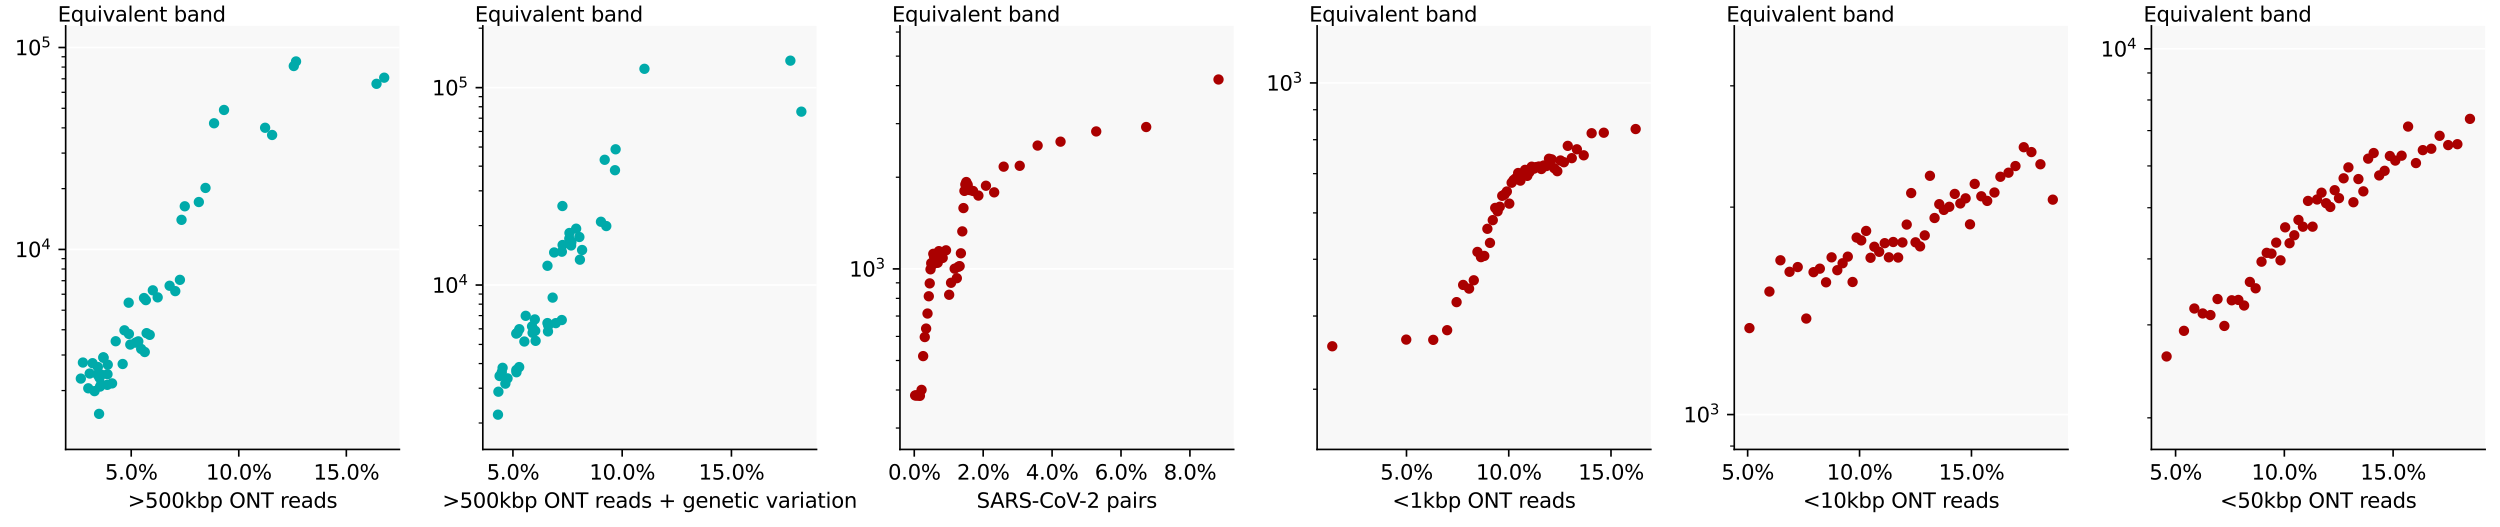 <?xml version="1.0" encoding="utf-8" standalone="no"?>
<!DOCTYPE svg PUBLIC "-//W3C//DTD SVG 1.1//EN"
  "http://www.w3.org/Graphics/SVG/1.1/DTD/svg11.dtd">
<svg xmlns:xlink="http://www.w3.org/1999/xlink" width="1210.8pt" height="255.223pt" viewBox="0 0 1210.8 255.223" xmlns="http://www.w3.org/2000/svg" version="1.1">
 <defs>
  <style type="text/css">*{stroke-linejoin: round; stroke-linecap: butt}</style>
 </defs>
 <g id="figure_1">
  <g id="patch_1">
   <path d="M 0 255.223 
L 1210.8 255.223 
L 1210.8 0 
L 0 0 
z
" style="fill: #ffffff"/>
  </g>
  <g id="axes_1">
   <g id="patch_2">
    <path d="M 31.8 217.667 
L 193.428 217.667 
L 193.428 12.539 
L 31.8 12.539 
z
" style="fill: #f8f8f8"/>
   </g>
   <g id="matplotlib.axis_1">
    <g id="xtick_1">
     <g id="line2d_1">
      <defs>
       <path id="m9c045a3deb" d="M 0 0 
L 0 3.5 
" style="stroke: #000000; stroke-width: 0.8"/>
      </defs>
      <g>
       <use xlink:href="#m9c045a3deb" x="63.549" y="217.667" style="stroke: #000000; stroke-width: 0.8"/>
      </g>
     </g>
     <g id="text_1">
      <!-- 5.0% -->
      <g transform="translate(50.846 232.266) scale(0.1 -0.1)">
       <defs>
        <path id="DejaVuSans-35" d="M 691 4666 
L 3169 4666 
L 3169 4134 
L 1269 4134 
L 1269 2991 
Q 1406 3038 1543 3061 
Q 1681 3084 1819 3084 
Q 2600 3084 3056 2656 
Q 3513 2228 3513 1497 
Q 3513 744 3044 326 
Q 2575 -91 1722 -91 
Q 1428 -91 1123 -41 
Q 819 9 494 109 
L 494 744 
Q 775 591 1075 516 
Q 1375 441 1709 441 
Q 2250 441 2565 725 
Q 2881 1009 2881 1497 
Q 2881 1984 2565 2268 
Q 2250 2553 1709 2553 
Q 1456 2553 1204 2497 
Q 953 2441 691 2322 
L 691 4666 
z
" transform="scale(0.016)"/>
        <path id="DejaVuSans-2e" d="M 684 794 
L 1344 794 
L 1344 0 
L 684 0 
L 684 794 
z
" transform="scale(0.016)"/>
        <path id="DejaVuSans-30" d="M 2034 4250 
Q 1547 4250 1301 3770 
Q 1056 3291 1056 2328 
Q 1056 1369 1301 889 
Q 1547 409 2034 409 
Q 2525 409 2770 889 
Q 3016 1369 3016 2328 
Q 3016 3291 2770 3770 
Q 2525 4250 2034 4250 
z
M 2034 4750 
Q 2819 4750 3233 4129 
Q 3647 3509 3647 2328 
Q 3647 1150 3233 529 
Q 2819 -91 2034 -91 
Q 1250 -91 836 529 
Q 422 1150 422 2328 
Q 422 3509 836 4129 
Q 1250 4750 2034 4750 
z
" transform="scale(0.016)"/>
        <path id="DejaVuSans-25" d="M 4653 2053 
Q 4381 2053 4226 1822 
Q 4072 1591 4072 1178 
Q 4072 772 4226 539 
Q 4381 306 4653 306 
Q 4919 306 5073 539 
Q 5228 772 5228 1178 
Q 5228 1588 5073 1820 
Q 4919 2053 4653 2053 
z
M 4653 2450 
Q 5147 2450 5437 2106 
Q 5728 1763 5728 1178 
Q 5728 594 5436 251 
Q 5144 -91 4653 -91 
Q 4153 -91 3862 251 
Q 3572 594 3572 1178 
Q 3572 1766 3864 2108 
Q 4156 2450 4653 2450 
z
M 1428 4353 
Q 1159 4353 1004 4120 
Q 850 3888 850 3481 
Q 850 3069 1003 2837 
Q 1156 2606 1428 2606 
Q 1700 2606 1854 2837 
Q 2009 3069 2009 3481 
Q 2009 3884 1853 4118 
Q 1697 4353 1428 4353 
z
M 4250 4750 
L 4750 4750 
L 1831 -91 
L 1331 -91 
L 4250 4750 
z
M 1428 4750 
Q 1922 4750 2215 4408 
Q 2509 4066 2509 3481 
Q 2509 2891 2217 2550 
Q 1925 2209 1428 2209 
Q 931 2209 642 2551 
Q 353 2894 353 3481 
Q 353 4063 643 4406 
Q 934 4750 1428 4750 
z
" transform="scale(0.016)"/>
       </defs>
       <use xlink:href="#DejaVuSans-35"/>
       <use xlink:href="#DejaVuSans-2e" x="63.623"/>
       <use xlink:href="#DejaVuSans-30" x="95.41"/>
       <use xlink:href="#DejaVuSans-25" x="159.033"/>
      </g>
     </g>
    </g>
    <g id="xtick_2">
     <g id="line2d_2">
      <g>
       <use xlink:href="#m9c045a3deb" x="115.642" y="217.667" style="stroke: #000000; stroke-width: 0.8"/>
      </g>
     </g>
     <g id="text_2">
      <!-- 10.0% -->
      <g transform="translate(99.758 232.266) scale(0.1 -0.1)">
       <defs>
        <path id="DejaVuSans-31" d="M 794 531 
L 1825 531 
L 1825 4091 
L 703 3866 
L 703 4441 
L 1819 4666 
L 2450 4666 
L 2450 531 
L 3481 531 
L 3481 0 
L 794 0 
L 794 531 
z
" transform="scale(0.016)"/>
       </defs>
       <use xlink:href="#DejaVuSans-31"/>
       <use xlink:href="#DejaVuSans-30" x="63.623"/>
       <use xlink:href="#DejaVuSans-2e" x="127.246"/>
       <use xlink:href="#DejaVuSans-30" x="159.033"/>
       <use xlink:href="#DejaVuSans-25" x="222.656"/>
      </g>
     </g>
    </g>
    <g id="xtick_3">
     <g id="line2d_3">
      <g>
       <use xlink:href="#m9c045a3deb" x="167.735" y="217.667" style="stroke: #000000; stroke-width: 0.8"/>
      </g>
     </g>
     <g id="text_3">
      <!-- 15.0% -->
      <g transform="translate(151.851 232.266) scale(0.1 -0.1)">
       <use xlink:href="#DejaVuSans-31"/>
       <use xlink:href="#DejaVuSans-35" x="63.623"/>
       <use xlink:href="#DejaVuSans-2e" x="127.246"/>
       <use xlink:href="#DejaVuSans-30" x="159.033"/>
       <use xlink:href="#DejaVuSans-25" x="222.656"/>
      </g>
     </g>
    </g>
    <g id="text_4">
     <!-- &gt;500kbp ONT reads -->
     <g transform="translate(61.865 245.944) scale(0.1 -0.1)">
      <defs>
       <path id="DejaVuSans-3e" d="M 678 3150 
L 678 3719 
L 4684 2266 
L 4684 1747 
L 678 294 
L 678 863 
L 3897 2003 
L 678 3150 
z
" transform="scale(0.016)"/>
       <path id="DejaVuSans-6b" d="M 581 4863 
L 1159 4863 
L 1159 1991 
L 2875 3500 
L 3609 3500 
L 1753 1863 
L 3688 0 
L 2938 0 
L 1159 1709 
L 1159 0 
L 581 0 
L 581 4863 
z
" transform="scale(0.016)"/>
       <path id="DejaVuSans-62" d="M 3116 1747 
Q 3116 2381 2855 2742 
Q 2594 3103 2138 3103 
Q 1681 3103 1420 2742 
Q 1159 2381 1159 1747 
Q 1159 1113 1420 752 
Q 1681 391 2138 391 
Q 2594 391 2855 752 
Q 3116 1113 3116 1747 
z
M 1159 2969 
Q 1341 3281 1617 3432 
Q 1894 3584 2278 3584 
Q 2916 3584 3314 3078 
Q 3713 2572 3713 1747 
Q 3713 922 3314 415 
Q 2916 -91 2278 -91 
Q 1894 -91 1617 61 
Q 1341 213 1159 525 
L 1159 0 
L 581 0 
L 581 4863 
L 1159 4863 
L 1159 2969 
z
" transform="scale(0.016)"/>
       <path id="DejaVuSans-70" d="M 1159 525 
L 1159 -1331 
L 581 -1331 
L 581 3500 
L 1159 3500 
L 1159 2969 
Q 1341 3281 1617 3432 
Q 1894 3584 2278 3584 
Q 2916 3584 3314 3078 
Q 3713 2572 3713 1747 
Q 3713 922 3314 415 
Q 2916 -91 2278 -91 
Q 1894 -91 1617 61 
Q 1341 213 1159 525 
z
M 3116 1747 
Q 3116 2381 2855 2742 
Q 2594 3103 2138 3103 
Q 1681 3103 1420 2742 
Q 1159 2381 1159 1747 
Q 1159 1113 1420 752 
Q 1681 391 2138 391 
Q 2594 391 2855 752 
Q 3116 1113 3116 1747 
z
" transform="scale(0.016)"/>
       <path id="DejaVuSans-20" transform="scale(0.016)"/>
       <path id="DejaVuSans-4f" d="M 2522 4238 
Q 1834 4238 1429 3725 
Q 1025 3213 1025 2328 
Q 1025 1447 1429 934 
Q 1834 422 2522 422 
Q 3209 422 3611 934 
Q 4013 1447 4013 2328 
Q 4013 3213 3611 3725 
Q 3209 4238 2522 4238 
z
M 2522 4750 
Q 3503 4750 4090 4092 
Q 4678 3434 4678 2328 
Q 4678 1225 4090 567 
Q 3503 -91 2522 -91 
Q 1538 -91 948 565 
Q 359 1222 359 2328 
Q 359 3434 948 4092 
Q 1538 4750 2522 4750 
z
" transform="scale(0.016)"/>
       <path id="DejaVuSans-4e" d="M 628 4666 
L 1478 4666 
L 3547 763 
L 3547 4666 
L 4159 4666 
L 4159 0 
L 3309 0 
L 1241 3903 
L 1241 0 
L 628 0 
L 628 4666 
z
" transform="scale(0.016)"/>
       <path id="DejaVuSans-54" d="M -19 4666 
L 3928 4666 
L 3928 4134 
L 2272 4134 
L 2272 0 
L 1638 0 
L 1638 4134 
L -19 4134 
L -19 4666 
z
" transform="scale(0.016)"/>
       <path id="DejaVuSans-72" d="M 2631 2963 
Q 2534 3019 2420 3045 
Q 2306 3072 2169 3072 
Q 1681 3072 1420 2755 
Q 1159 2438 1159 1844 
L 1159 0 
L 581 0 
L 581 3500 
L 1159 3500 
L 1159 2956 
Q 1341 3275 1631 3429 
Q 1922 3584 2338 3584 
Q 2397 3584 2469 3576 
Q 2541 3569 2628 3553 
L 2631 2963 
z
" transform="scale(0.016)"/>
       <path id="DejaVuSans-65" d="M 3597 1894 
L 3597 1613 
L 953 1613 
Q 991 1019 1311 708 
Q 1631 397 2203 397 
Q 2534 397 2845 478 
Q 3156 559 3463 722 
L 3463 178 
Q 3153 47 2828 -22 
Q 2503 -91 2169 -91 
Q 1331 -91 842 396 
Q 353 884 353 1716 
Q 353 2575 817 3079 
Q 1281 3584 2069 3584 
Q 2775 3584 3186 3129 
Q 3597 2675 3597 1894 
z
M 3022 2063 
Q 3016 2534 2758 2815 
Q 2500 3097 2075 3097 
Q 1594 3097 1305 2825 
Q 1016 2553 972 2059 
L 3022 2063 
z
" transform="scale(0.016)"/>
       <path id="DejaVuSans-61" d="M 2194 1759 
Q 1497 1759 1228 1600 
Q 959 1441 959 1056 
Q 959 750 1161 570 
Q 1363 391 1709 391 
Q 2188 391 2477 730 
Q 2766 1069 2766 1631 
L 2766 1759 
L 2194 1759 
z
M 3341 1997 
L 3341 0 
L 2766 0 
L 2766 531 
Q 2569 213 2275 61 
Q 1981 -91 1556 -91 
Q 1019 -91 701 211 
Q 384 513 384 1019 
Q 384 1609 779 1909 
Q 1175 2209 1959 2209 
L 2766 2209 
L 2766 2266 
Q 2766 2663 2505 2880 
Q 2244 3097 1772 3097 
Q 1472 3097 1187 3025 
Q 903 2953 641 2809 
L 641 3341 
Q 956 3463 1253 3523 
Q 1550 3584 1831 3584 
Q 2591 3584 2966 3190 
Q 3341 2797 3341 1997 
z
" transform="scale(0.016)"/>
       <path id="DejaVuSans-64" d="M 2906 2969 
L 2906 4863 
L 3481 4863 
L 3481 0 
L 2906 0 
L 2906 525 
Q 2725 213 2448 61 
Q 2172 -91 1784 -91 
Q 1150 -91 751 415 
Q 353 922 353 1747 
Q 353 2572 751 3078 
Q 1150 3584 1784 3584 
Q 2172 3584 2448 3432 
Q 2725 3281 2906 2969 
z
M 947 1747 
Q 947 1113 1208 752 
Q 1469 391 1925 391 
Q 2381 391 2643 752 
Q 2906 1113 2906 1747 
Q 2906 2381 2643 2742 
Q 2381 3103 1925 3103 
Q 1469 3103 1208 2742 
Q 947 2381 947 1747 
z
" transform="scale(0.016)"/>
       <path id="DejaVuSans-73" d="M 2834 3397 
L 2834 2853 
Q 2591 2978 2328 3040 
Q 2066 3103 1784 3103 
Q 1356 3103 1142 2972 
Q 928 2841 928 2578 
Q 928 2378 1081 2264 
Q 1234 2150 1697 2047 
L 1894 2003 
Q 2506 1872 2764 1633 
Q 3022 1394 3022 966 
Q 3022 478 2636 193 
Q 2250 -91 1575 -91 
Q 1294 -91 989 -36 
Q 684 19 347 128 
L 347 722 
Q 666 556 975 473 
Q 1284 391 1588 391 
Q 1994 391 2212 530 
Q 2431 669 2431 922 
Q 2431 1156 2273 1281 
Q 2116 1406 1581 1522 
L 1381 1569 
Q 847 1681 609 1914 
Q 372 2147 372 2553 
Q 372 3047 722 3315 
Q 1072 3584 1716 3584 
Q 2034 3584 2315 3537 
Q 2597 3491 2834 3397 
z
" transform="scale(0.016)"/>
      </defs>
      <use xlink:href="#DejaVuSans-3e"/>
      <use xlink:href="#DejaVuSans-35" x="83.789"/>
      <use xlink:href="#DejaVuSans-30" x="147.412"/>
      <use xlink:href="#DejaVuSans-30" x="211.035"/>
      <use xlink:href="#DejaVuSans-6b" x="274.658"/>
      <use xlink:href="#DejaVuSans-62" x="332.568"/>
      <use xlink:href="#DejaVuSans-70" x="396.045"/>
      <use xlink:href="#DejaVuSans-20" x="459.521"/>
      <use xlink:href="#DejaVuSans-4f" x="491.309"/>
      <use xlink:href="#DejaVuSans-4e" x="570.02"/>
      <use xlink:href="#DejaVuSans-54" x="644.824"/>
      <use xlink:href="#DejaVuSans-20" x="705.908"/>
      <use xlink:href="#DejaVuSans-72" x="737.695"/>
      <use xlink:href="#DejaVuSans-65" x="776.559"/>
      <use xlink:href="#DejaVuSans-61" x="838.082"/>
      <use xlink:href="#DejaVuSans-64" x="899.361"/>
      <use xlink:href="#DejaVuSans-73" x="962.838"/>
     </g>
    </g>
   </g>
   <g id="matplotlib.axis_2">
    <g id="ytick_1">
     <g id="line2d_4">
      <path d="M 31.8 120.804 
L 193.428 120.804 
" clip-path="url(#p47d6ec93d8)" style="fill: none; stroke: #ffffff; stroke-width: 0.8; stroke-linecap: square"/>
     </g>
     <g id="line2d_5">
      <defs>
       <path id="mdb5a07329f" d="M 0 0 
L -3.5 0 
" style="stroke: #000000; stroke-width: 0.8"/>
      </defs>
      <g>
       <use xlink:href="#mdb5a07329f" x="31.8" y="120.804" style="stroke: #000000; stroke-width: 0.8"/>
      </g>
     </g>
     <g id="text_5">
      <!-- $\mathdefault{10^{4}}$ -->
      <g transform="translate(7.2 124.603) scale(0.1 -0.1)">
       <defs>
        <path id="DejaVuSans-34" d="M 2419 4116 
L 825 1625 
L 2419 1625 
L 2419 4116 
z
M 2253 4666 
L 3047 4666 
L 3047 1625 
L 3713 1625 
L 3713 1100 
L 3047 1100 
L 3047 0 
L 2419 0 
L 2419 1100 
L 313 1100 
L 313 1709 
L 2253 4666 
z
" transform="scale(0.016)"/>
       </defs>
       <use xlink:href="#DejaVuSans-31" transform="translate(0 0.684)"/>
       <use xlink:href="#DejaVuSans-30" transform="translate(63.623 0.684)"/>
       <use xlink:href="#DejaVuSans-34" transform="translate(128.203 38.966) scale(0.7)"/>
      </g>
     </g>
    </g>
    <g id="ytick_2">
     <g id="line2d_6">
      <path d="M 31.8 23.011 
L 193.428 23.011 
" clip-path="url(#p47d6ec93d8)" style="fill: none; stroke: #ffffff; stroke-width: 0.8; stroke-linecap: square"/>
     </g>
     <g id="line2d_7">
      <g>
       <use xlink:href="#mdb5a07329f" x="31.8" y="23.011" style="stroke: #000000; stroke-width: 0.8"/>
      </g>
     </g>
     <g id="text_6">
      <!-- $\mathdefault{10^{5}}$ -->
      <g transform="translate(7.2 26.81) scale(0.1 -0.1)">
       <use xlink:href="#DejaVuSans-31" transform="translate(0 0.684)"/>
       <use xlink:href="#DejaVuSans-30" transform="translate(63.623 0.684)"/>
       <use xlink:href="#DejaVuSans-35" transform="translate(128.203 38.966) scale(0.7)"/>
      </g>
     </g>
    </g>
    <g id="ytick_3">
     <g id="line2d_8">
      <defs>
       <path id="m91cffda820" d="M 0 0 
L -2 0 
" style="stroke: #000000; stroke-width: 0.6"/>
      </defs>
      <g>
       <use xlink:href="#m91cffda820" x="31.8" y="189.158" style="stroke: #000000; stroke-width: 0.6"/>
      </g>
     </g>
    </g>
    <g id="ytick_4">
     <g id="line2d_9">
      <g>
       <use xlink:href="#m91cffda820" x="31.8" y="171.938" style="stroke: #000000; stroke-width: 0.6"/>
      </g>
     </g>
    </g>
    <g id="ytick_5">
     <g id="line2d_10">
      <g>
       <use xlink:href="#m91cffda820" x="31.8" y="159.72" style="stroke: #000000; stroke-width: 0.6"/>
      </g>
     </g>
    </g>
    <g id="ytick_6">
     <g id="line2d_11">
      <g>
       <use xlink:href="#m91cffda820" x="31.8" y="150.242" style="stroke: #000000; stroke-width: 0.6"/>
      </g>
     </g>
    </g>
    <g id="ytick_7">
     <g id="line2d_12">
      <g>
       <use xlink:href="#m91cffda820" x="31.8" y="142.499" style="stroke: #000000; stroke-width: 0.6"/>
      </g>
     </g>
    </g>
    <g id="ytick_8">
     <g id="line2d_13">
      <g>
       <use xlink:href="#m91cffda820" x="31.8" y="135.952" style="stroke: #000000; stroke-width: 0.6"/>
      </g>
     </g>
    </g>
    <g id="ytick_9">
     <g id="line2d_14">
      <g>
       <use xlink:href="#m91cffda820" x="31.8" y="130.281" style="stroke: #000000; stroke-width: 0.6"/>
      </g>
     </g>
    </g>
    <g id="ytick_10">
     <g id="line2d_15">
      <g>
       <use xlink:href="#m91cffda820" x="31.8" y="125.278" style="stroke: #000000; stroke-width: 0.6"/>
      </g>
     </g>
    </g>
    <g id="ytick_11">
     <g id="line2d_16">
      <g>
       <use xlink:href="#m91cffda820" x="31.8" y="91.365" style="stroke: #000000; stroke-width: 0.6"/>
      </g>
     </g>
    </g>
    <g id="ytick_12">
     <g id="line2d_17">
      <g>
       <use xlink:href="#m91cffda820" x="31.8" y="74.144" style="stroke: #000000; stroke-width: 0.6"/>
      </g>
     </g>
    </g>
    <g id="ytick_13">
     <g id="line2d_18">
      <g>
       <use xlink:href="#m91cffda820" x="31.8" y="61.926" style="stroke: #000000; stroke-width: 0.6"/>
      </g>
     </g>
    </g>
    <g id="ytick_14">
     <g id="line2d_19">
      <g>
       <use xlink:href="#m91cffda820" x="31.8" y="52.449" style="stroke: #000000; stroke-width: 0.6"/>
      </g>
     </g>
    </g>
    <g id="ytick_15">
     <g id="line2d_20">
      <g>
       <use xlink:href="#m91cffda820" x="31.8" y="44.706" style="stroke: #000000; stroke-width: 0.6"/>
      </g>
     </g>
    </g>
    <g id="ytick_16">
     <g id="line2d_21">
      <g>
       <use xlink:href="#m91cffda820" x="31.8" y="38.159" style="stroke: #000000; stroke-width: 0.6"/>
      </g>
     </g>
    </g>
    <g id="ytick_17">
     <g id="line2d_22">
      <g>
       <use xlink:href="#m91cffda820" x="31.8" y="32.488" style="stroke: #000000; stroke-width: 0.6"/>
      </g>
     </g>
    </g>
    <g id="ytick_18">
     <g id="line2d_23">
      <g>
       <use xlink:href="#m91cffda820" x="31.8" y="27.485" style="stroke: #000000; stroke-width: 0.6"/>
      </g>
     </g>
    </g>
    <g id="text_7">
     <!-- Equivalent band -->
     <g transform="translate(27.952 10.459) scale(0.1 -0.1)">
      <defs>
       <path id="DejaVuSans-45" d="M 628 4666 
L 3578 4666 
L 3578 4134 
L 1259 4134 
L 1259 2753 
L 3481 2753 
L 3481 2222 
L 1259 2222 
L 1259 531 
L 3634 531 
L 3634 0 
L 628 0 
L 628 4666 
z
" transform="scale(0.016)"/>
       <path id="DejaVuSans-71" d="M 947 1747 
Q 947 1113 1208 752 
Q 1469 391 1925 391 
Q 2381 391 2643 752 
Q 2906 1113 2906 1747 
Q 2906 2381 2643 2742 
Q 2381 3103 1925 3103 
Q 1469 3103 1208 2742 
Q 947 2381 947 1747 
z
M 2906 525 
Q 2725 213 2448 61 
Q 2172 -91 1784 -91 
Q 1150 -91 751 415 
Q 353 922 353 1747 
Q 353 2572 751 3078 
Q 1150 3584 1784 3584 
Q 2172 3584 2448 3432 
Q 2725 3281 2906 2969 
L 2906 3500 
L 3481 3500 
L 3481 -1331 
L 2906 -1331 
L 2906 525 
z
" transform="scale(0.016)"/>
       <path id="DejaVuSans-75" d="M 544 1381 
L 544 3500 
L 1119 3500 
L 1119 1403 
Q 1119 906 1312 657 
Q 1506 409 1894 409 
Q 2359 409 2629 706 
Q 2900 1003 2900 1516 
L 2900 3500 
L 3475 3500 
L 3475 0 
L 2900 0 
L 2900 538 
Q 2691 219 2414 64 
Q 2138 -91 1772 -91 
Q 1169 -91 856 284 
Q 544 659 544 1381 
z
M 1991 3584 
L 1991 3584 
z
" transform="scale(0.016)"/>
       <path id="DejaVuSans-69" d="M 603 3500 
L 1178 3500 
L 1178 0 
L 603 0 
L 603 3500 
z
M 603 4863 
L 1178 4863 
L 1178 4134 
L 603 4134 
L 603 4863 
z
" transform="scale(0.016)"/>
       <path id="DejaVuSans-76" d="M 191 3500 
L 800 3500 
L 1894 563 
L 2988 3500 
L 3597 3500 
L 2284 0 
L 1503 0 
L 191 3500 
z
" transform="scale(0.016)"/>
       <path id="DejaVuSans-6c" d="M 603 4863 
L 1178 4863 
L 1178 0 
L 603 0 
L 603 4863 
z
" transform="scale(0.016)"/>
       <path id="DejaVuSans-6e" d="M 3513 2113 
L 3513 0 
L 2938 0 
L 2938 2094 
Q 2938 2591 2744 2837 
Q 2550 3084 2163 3084 
Q 1697 3084 1428 2787 
Q 1159 2491 1159 1978 
L 1159 0 
L 581 0 
L 581 3500 
L 1159 3500 
L 1159 2956 
Q 1366 3272 1645 3428 
Q 1925 3584 2291 3584 
Q 2894 3584 3203 3211 
Q 3513 2838 3513 2113 
z
" transform="scale(0.016)"/>
       <path id="DejaVuSans-74" d="M 1172 4494 
L 1172 3500 
L 2356 3500 
L 2356 3053 
L 1172 3053 
L 1172 1153 
Q 1172 725 1289 603 
Q 1406 481 1766 481 
L 2356 481 
L 2356 0 
L 1766 0 
Q 1100 0 847 248 
Q 594 497 594 1153 
L 594 3053 
L 172 3053 
L 172 3500 
L 594 3500 
L 594 4494 
L 1172 4494 
z
" transform="scale(0.016)"/>
      </defs>
      <use xlink:href="#DejaVuSans-45"/>
      <use xlink:href="#DejaVuSans-71" x="63.184"/>
      <use xlink:href="#DejaVuSans-75" x="126.66"/>
      <use xlink:href="#DejaVuSans-69" x="190.039"/>
      <use xlink:href="#DejaVuSans-76" x="217.822"/>
      <use xlink:href="#DejaVuSans-61" x="277.002"/>
      <use xlink:href="#DejaVuSans-6c" x="338.281"/>
      <use xlink:href="#DejaVuSans-65" x="366.064"/>
      <use xlink:href="#DejaVuSans-6e" x="427.588"/>
      <use xlink:href="#DejaVuSans-74" x="490.967"/>
      <use xlink:href="#DejaVuSans-20" x="530.176"/>
      <use xlink:href="#DejaVuSans-62" x="561.963"/>
      <use xlink:href="#DejaVuSans-61" x="625.439"/>
      <use xlink:href="#DejaVuSans-6e" x="686.719"/>
      <use xlink:href="#DejaVuSans-64" x="750.098"/>
     </g>
    </g>
   </g>
   <g id="line2d_24">
    <defs>
     <path id="m58b4e04ee8" d="M 0 2 
C 0.53 2 1.039 1.789 1.414 1.414 
C 1.789 1.039 2 0.53 2 0 
C 2 -0.53 1.789 -1.039 1.414 -1.414 
C 1.039 -1.789 0.53 -2 0 -2 
C -0.53 -2 -1.039 -1.789 -1.414 -1.414 
C -1.789 -1.039 -2 -0.53 -2 0 
C -2 0.53 -1.789 1.039 -1.414 1.414 
C -1.039 1.789 -0.53 2 0 2 
z
" style="stroke: #00aaaa"/>
    </defs>
    <g clip-path="url(#p47d6ec93d8)">
     <use xlink:href="#m58b4e04ee8" x="39.147" y="183.36" style="fill: #00aaaa; stroke: #00aaaa"/>
     <use xlink:href="#m58b4e04ee8" x="40.155" y="175.584" style="fill: #00aaaa; stroke: #00aaaa"/>
     <use xlink:href="#m58b4e04ee8" x="42.752" y="188.059" style="fill: #00aaaa; stroke: #00aaaa"/>
     <use xlink:href="#m58b4e04ee8" x="43.436" y="180.908" style="fill: #00aaaa; stroke: #00aaaa"/>
     <use xlink:href="#m58b4e04ee8" x="44.812" y="175.894" style="fill: #00aaaa; stroke: #00aaaa"/>
     <use xlink:href="#m58b4e04ee8" x="45.792" y="189.435" style="fill: #00aaaa; stroke: #00aaaa"/>
     <use xlink:href="#m58b4e04ee8" x="47.222" y="181.41" style="fill: #00aaaa; stroke: #00aaaa"/>
     <use xlink:href="#m58b4e04ee8" x="47.389" y="177.758" style="fill: #00aaaa; stroke: #00aaaa"/>
     <use xlink:href="#m58b4e04ee8" x="47.985" y="200.447" style="fill: #00aaaa; stroke: #00aaaa"/>
     <use xlink:href="#m58b4e04ee8" x="48.174" y="182.965" style="fill: #00aaaa; stroke: #00aaaa"/>
     <use xlink:href="#m58b4e04ee8" x="48.436" y="187.231" style="fill: #00aaaa; stroke: #00aaaa"/>
     <use xlink:href="#m58b4e04ee8" x="48.963" y="186.191" style="fill: #00aaaa; stroke: #00aaaa"/>
     <use xlink:href="#m58b4e04ee8" x="49.048" y="181.452" style="fill: #00aaaa; stroke: #00aaaa"/>
     <use xlink:href="#m58b4e04ee8" x="50.042" y="173.038" style="fill: #00aaaa; stroke: #00aaaa"/>
     <use xlink:href="#m58b4e04ee8" x="50.148" y="173.298" style="fill: #00aaaa; stroke: #00aaaa"/>
     <use xlink:href="#m58b4e04ee8" x="51.955" y="186.389" style="fill: #00aaaa; stroke: #00aaaa"/>
     <use xlink:href="#m58b4e04ee8" x="52.063" y="181.24" style="fill: #00aaaa; stroke: #00aaaa"/>
     <use xlink:href="#m58b4e04ee8" x="52.193" y="176.629" style="fill: #00aaaa; stroke: #00aaaa"/>
     <use xlink:href="#m58b4e04ee8" x="54.273" y="185.683" style="fill: #00aaaa; stroke: #00aaaa"/>
     <use xlink:href="#m58b4e04ee8" x="56.042" y="165.267" style="fill: #00aaaa; stroke: #00aaaa"/>
     <use xlink:href="#m58b4e04ee8" x="59.411" y="176.289" style="fill: #00aaaa; stroke: #00aaaa"/>
     <use xlink:href="#m58b4e04ee8" x="60.269" y="159.978" style="fill: #00aaaa; stroke: #00aaaa"/>
     <use xlink:href="#m58b4e04ee8" x="62.322" y="146.604" style="fill: #00aaaa; stroke: #00aaaa"/>
     <use xlink:href="#m58b4e04ee8" x="62.433" y="161.737" style="fill: #00aaaa; stroke: #00aaaa"/>
     <use xlink:href="#m58b4e04ee8" x="63.102" y="166.882" style="fill: #00aaaa; stroke: #00aaaa"/>
     <use xlink:href="#m58b4e04ee8" x="65.7" y="165.937" style="fill: #00aaaa; stroke: #00aaaa"/>
     <use xlink:href="#m58b4e04ee8" x="66.982" y="165.329" style="fill: #00aaaa; stroke: #00aaaa"/>
     <use xlink:href="#m58b4e04ee8" x="68.371" y="168.992" style="fill: #00aaaa; stroke: #00aaaa"/>
     <use xlink:href="#m58b4e04ee8" x="69.747" y="144.343" style="fill: #00aaaa; stroke: #00aaaa"/>
     <use xlink:href="#m58b4e04ee8" x="70.113" y="170.491" style="fill: #00aaaa; stroke: #00aaaa"/>
     <use xlink:href="#m58b4e04ee8" x="70.636" y="145.356" style="fill: #00aaaa; stroke: #00aaaa"/>
     <use xlink:href="#m58b4e04ee8" x="70.998" y="161.352" style="fill: #00aaaa; stroke: #00aaaa"/>
     <use xlink:href="#m58b4e04ee8" x="72.517" y="162.176" style="fill: #00aaaa; stroke: #00aaaa"/>
     <use xlink:href="#m58b4e04ee8" x="74.012" y="140.613" style="fill: #00aaaa; stroke: #00aaaa"/>
     <use xlink:href="#m58b4e04ee8" x="76.365" y="144.017" style="fill: #00aaaa; stroke: #00aaaa"/>
     <use xlink:href="#m58b4e04ee8" x="82.148" y="138.397" style="fill: #00aaaa; stroke: #00aaaa"/>
     <use xlink:href="#m58b4e04ee8" x="84.89" y="141.003" style="fill: #00aaaa; stroke: #00aaaa"/>
     <use xlink:href="#m58b4e04ee8" x="87.136" y="135.534" style="fill: #00aaaa; stroke: #00aaaa"/>
     <use xlink:href="#m58b4e04ee8" x="87.913" y="106.475" style="fill: #00aaaa; stroke: #00aaaa"/>
     <use xlink:href="#m58b4e04ee8" x="89.49" y="99.911" style="fill: #00aaaa; stroke: #00aaaa"/>
     <use xlink:href="#m58b4e04ee8" x="96.298" y="97.846" style="fill: #00aaaa; stroke: #00aaaa"/>
     <use xlink:href="#m58b4e04ee8" x="99.526" y="91.018" style="fill: #00aaaa; stroke: #00aaaa"/>
     <use xlink:href="#m58b4e04ee8" x="103.678" y="59.705" style="fill: #00aaaa; stroke: #00aaaa"/>
     <use xlink:href="#m58b4e04ee8" x="108.499" y="53.258" style="fill: #00aaaa; stroke: #00aaaa"/>
     <use xlink:href="#m58b4e04ee8" x="128.401" y="61.878" style="fill: #00aaaa; stroke: #00aaaa"/>
     <use xlink:href="#m58b4e04ee8" x="131.793" y="65.37" style="fill: #00aaaa; stroke: #00aaaa"/>
     <use xlink:href="#m58b4e04ee8" x="142.285" y="31.977" style="fill: #00aaaa; stroke: #00aaaa"/>
     <use xlink:href="#m58b4e04ee8" x="143.376" y="29.76" style="fill: #00aaaa; stroke: #00aaaa"/>
     <use xlink:href="#m58b4e04ee8" x="182.357" y="40.593" style="fill: #00aaaa; stroke: #00aaaa"/>
     <use xlink:href="#m58b4e04ee8" x="186.081" y="37.624" style="fill: #00aaaa; stroke: #00aaaa"/>
    </g>
   </g>
   <g id="patch_3">
    <path d="M 31.8 217.667 
L 31.8 12.539 
" style="fill: none; stroke: #000000; stroke-width: 0.8; stroke-linejoin: miter; stroke-linecap: square"/>
   </g>
   <g id="patch_4">
    <path d="M 31.8 217.667 
L 193.428 217.667 
" style="fill: none; stroke: #000000; stroke-width: 0.8; stroke-linejoin: miter; stroke-linecap: square"/>
   </g>
  </g>
  <g id="axes_2">
   <g id="patch_5">
    <path d="M 233.834 217.667 
L 395.462 217.667 
L 395.462 12.539 
L 233.834 12.539 
z
" style="fill: #f8f8f8"/>
   </g>
   <g id="matplotlib.axis_3">
    <g id="xtick_4">
     <g id="line2d_25">
      <g>
       <use xlink:href="#m9c045a3deb" x="248.417" y="217.667" style="stroke: #000000; stroke-width: 0.8"/>
      </g>
     </g>
     <g id="text_8">
      <!-- 5.0% -->
      <g transform="translate(235.714 232.266) scale(0.1 -0.1)">
       <use xlink:href="#DejaVuSans-35"/>
       <use xlink:href="#DejaVuSans-2e" x="63.623"/>
       <use xlink:href="#DejaVuSans-30" x="95.41"/>
       <use xlink:href="#DejaVuSans-25" x="159.033"/>
      </g>
     </g>
    </g>
    <g id="xtick_5">
     <g id="line2d_26">
      <g>
       <use xlink:href="#m9c045a3deb" x="301.332" y="217.667" style="stroke: #000000; stroke-width: 0.8"/>
      </g>
     </g>
     <g id="text_9">
      <!-- 10.0% -->
      <g transform="translate(285.449 232.266) scale(0.1 -0.1)">
       <use xlink:href="#DejaVuSans-31"/>
       <use xlink:href="#DejaVuSans-30" x="63.623"/>
       <use xlink:href="#DejaVuSans-2e" x="127.246"/>
       <use xlink:href="#DejaVuSans-30" x="159.033"/>
       <use xlink:href="#DejaVuSans-25" x="222.656"/>
      </g>
     </g>
    </g>
    <g id="xtick_6">
     <g id="line2d_27">
      <g>
       <use xlink:href="#m9c045a3deb" x="354.248" y="217.667" style="stroke: #000000; stroke-width: 0.8"/>
      </g>
     </g>
     <g id="text_10">
      <!-- 15.0% -->
      <g transform="translate(338.364 232.266) scale(0.1 -0.1)">
       <use xlink:href="#DejaVuSans-31"/>
       <use xlink:href="#DejaVuSans-35" x="63.623"/>
       <use xlink:href="#DejaVuSans-2e" x="127.246"/>
       <use xlink:href="#DejaVuSans-30" x="159.033"/>
       <use xlink:href="#DejaVuSans-25" x="222.656"/>
      </g>
     </g>
    </g>
    <g id="text_11">
     <!-- &gt;500kbp ONT reads + genetic variation -->
     <g transform="translate(214.239 245.944) scale(0.1 -0.1)">
      <defs>
       <path id="DejaVuSans-2b" d="M 2944 4013 
L 2944 2272 
L 4684 2272 
L 4684 1741 
L 2944 1741 
L 2944 0 
L 2419 0 
L 2419 1741 
L 678 1741 
L 678 2272 
L 2419 2272 
L 2419 4013 
L 2944 4013 
z
" transform="scale(0.016)"/>
       <path id="DejaVuSans-67" d="M 2906 1791 
Q 2906 2416 2648 2759 
Q 2391 3103 1925 3103 
Q 1463 3103 1205 2759 
Q 947 2416 947 1791 
Q 947 1169 1205 825 
Q 1463 481 1925 481 
Q 2391 481 2648 825 
Q 2906 1169 2906 1791 
z
M 3481 434 
Q 3481 -459 3084 -895 
Q 2688 -1331 1869 -1331 
Q 1566 -1331 1297 -1286 
Q 1028 -1241 775 -1147 
L 775 -588 
Q 1028 -725 1275 -790 
Q 1522 -856 1778 -856 
Q 2344 -856 2625 -561 
Q 2906 -266 2906 331 
L 2906 616 
Q 2728 306 2450 153 
Q 2172 0 1784 0 
Q 1141 0 747 490 
Q 353 981 353 1791 
Q 353 2603 747 3093 
Q 1141 3584 1784 3584 
Q 2172 3584 2450 3431 
Q 2728 3278 2906 2969 
L 2906 3500 
L 3481 3500 
L 3481 434 
z
" transform="scale(0.016)"/>
       <path id="DejaVuSans-63" d="M 3122 3366 
L 3122 2828 
Q 2878 2963 2633 3030 
Q 2388 3097 2138 3097 
Q 1578 3097 1268 2742 
Q 959 2388 959 1747 
Q 959 1106 1268 751 
Q 1578 397 2138 397 
Q 2388 397 2633 464 
Q 2878 531 3122 666 
L 3122 134 
Q 2881 22 2623 -34 
Q 2366 -91 2075 -91 
Q 1284 -91 818 406 
Q 353 903 353 1747 
Q 353 2603 823 3093 
Q 1294 3584 2113 3584 
Q 2378 3584 2631 3529 
Q 2884 3475 3122 3366 
z
" transform="scale(0.016)"/>
       <path id="DejaVuSans-6f" d="M 1959 3097 
Q 1497 3097 1228 2736 
Q 959 2375 959 1747 
Q 959 1119 1226 758 
Q 1494 397 1959 397 
Q 2419 397 2687 759 
Q 2956 1122 2956 1747 
Q 2956 2369 2687 2733 
Q 2419 3097 1959 3097 
z
M 1959 3584 
Q 2709 3584 3137 3096 
Q 3566 2609 3566 1747 
Q 3566 888 3137 398 
Q 2709 -91 1959 -91 
Q 1206 -91 779 398 
Q 353 888 353 1747 
Q 353 2609 779 3096 
Q 1206 3584 1959 3584 
z
" transform="scale(0.016)"/>
      </defs>
      <use xlink:href="#DejaVuSans-3e"/>
      <use xlink:href="#DejaVuSans-35" x="83.789"/>
      <use xlink:href="#DejaVuSans-30" x="147.412"/>
      <use xlink:href="#DejaVuSans-30" x="211.035"/>
      <use xlink:href="#DejaVuSans-6b" x="274.658"/>
      <use xlink:href="#DejaVuSans-62" x="332.568"/>
      <use xlink:href="#DejaVuSans-70" x="396.045"/>
      <use xlink:href="#DejaVuSans-20" x="459.521"/>
      <use xlink:href="#DejaVuSans-4f" x="491.309"/>
      <use xlink:href="#DejaVuSans-4e" x="570.02"/>
      <use xlink:href="#DejaVuSans-54" x="644.824"/>
      <use xlink:href="#DejaVuSans-20" x="705.908"/>
      <use xlink:href="#DejaVuSans-72" x="737.695"/>
      <use xlink:href="#DejaVuSans-65" x="776.559"/>
      <use xlink:href="#DejaVuSans-61" x="838.082"/>
      <use xlink:href="#DejaVuSans-64" x="899.361"/>
      <use xlink:href="#DejaVuSans-73" x="962.838"/>
      <use xlink:href="#DejaVuSans-20" x="1014.938"/>
      <use xlink:href="#DejaVuSans-2b" x="1046.725"/>
      <use xlink:href="#DejaVuSans-20" x="1130.514"/>
      <use xlink:href="#DejaVuSans-67" x="1162.301"/>
      <use xlink:href="#DejaVuSans-65" x="1225.777"/>
      <use xlink:href="#DejaVuSans-6e" x="1287.301"/>
      <use xlink:href="#DejaVuSans-65" x="1350.68"/>
      <use xlink:href="#DejaVuSans-74" x="1412.203"/>
      <use xlink:href="#DejaVuSans-69" x="1451.412"/>
      <use xlink:href="#DejaVuSans-63" x="1479.195"/>
      <use xlink:href="#DejaVuSans-20" x="1534.176"/>
      <use xlink:href="#DejaVuSans-76" x="1565.963"/>
      <use xlink:href="#DejaVuSans-61" x="1625.143"/>
      <use xlink:href="#DejaVuSans-72" x="1686.422"/>
      <use xlink:href="#DejaVuSans-69" x="1727.535"/>
      <use xlink:href="#DejaVuSans-61" x="1755.318"/>
      <use xlink:href="#DejaVuSans-74" x="1816.598"/>
      <use xlink:href="#DejaVuSans-69" x="1855.807"/>
      <use xlink:href="#DejaVuSans-6f" x="1883.59"/>
      <use xlink:href="#DejaVuSans-6e" x="1944.771"/>
     </g>
    </g>
   </g>
   <g id="matplotlib.axis_4">
    <g id="ytick_19">
     <g id="line2d_28">
      <path d="M 233.834 138.045 
L 395.462 138.045 
" clip-path="url(#p641e521327)" style="fill: none; stroke: #ffffff; stroke-width: 0.8; stroke-linecap: square"/>
     </g>
     <g id="line2d_29">
      <g>
       <use xlink:href="#mdb5a07329f" x="233.834" y="138.045" style="stroke: #000000; stroke-width: 0.8"/>
      </g>
     </g>
     <g id="text_12">
      <!-- $\mathdefault{10^{4}}$ -->
      <g transform="translate(209.234 141.844) scale(0.1 -0.1)">
       <use xlink:href="#DejaVuSans-31" transform="translate(0 0.684)"/>
       <use xlink:href="#DejaVuSans-30" transform="translate(63.623 0.684)"/>
       <use xlink:href="#DejaVuSans-34" transform="translate(128.203 38.966) scale(0.7)"/>
      </g>
     </g>
    </g>
    <g id="ytick_20">
     <g id="line2d_30">
      <path d="M 233.834 42.437 
L 395.462 42.437 
" clip-path="url(#p641e521327)" style="fill: none; stroke: #ffffff; stroke-width: 0.8; stroke-linecap: square"/>
     </g>
     <g id="line2d_31">
      <g>
       <use xlink:href="#mdb5a07329f" x="233.834" y="42.437" style="stroke: #000000; stroke-width: 0.8"/>
      </g>
     </g>
     <g id="text_13">
      <!-- $\mathdefault{10^{5}}$ -->
      <g transform="translate(209.234 46.236) scale(0.1 -0.1)">
       <use xlink:href="#DejaVuSans-31" transform="translate(0 0.684)"/>
       <use xlink:href="#DejaVuSans-30" transform="translate(63.623 0.684)"/>
       <use xlink:href="#DejaVuSans-35" transform="translate(128.203 38.966) scale(0.7)"/>
      </g>
     </g>
    </g>
    <g id="ytick_21">
     <g id="line2d_32">
      <g>
       <use xlink:href="#m91cffda820" x="233.834" y="204.871" style="stroke: #000000; stroke-width: 0.6"/>
      </g>
     </g>
    </g>
    <g id="ytick_22">
     <g id="line2d_33">
      <g>
       <use xlink:href="#m91cffda820" x="233.834" y="188.036" style="stroke: #000000; stroke-width: 0.6"/>
      </g>
     </g>
    </g>
    <g id="ytick_23">
     <g id="line2d_34">
      <g>
       <use xlink:href="#m91cffda820" x="233.834" y="176.091" style="stroke: #000000; stroke-width: 0.6"/>
      </g>
     </g>
    </g>
    <g id="ytick_24">
     <g id="line2d_35">
      <g>
       <use xlink:href="#m91cffda820" x="233.834" y="166.825" style="stroke: #000000; stroke-width: 0.6"/>
      </g>
     </g>
    </g>
    <g id="ytick_25">
     <g id="line2d_36">
      <g>
       <use xlink:href="#m91cffda820" x="233.834" y="159.255" style="stroke: #000000; stroke-width: 0.6"/>
      </g>
     </g>
    </g>
    <g id="ytick_26">
     <g id="line2d_37">
      <g>
       <use xlink:href="#m91cffda820" x="233.834" y="152.854" style="stroke: #000000; stroke-width: 0.6"/>
      </g>
     </g>
    </g>
    <g id="ytick_27">
     <g id="line2d_38">
      <g>
       <use xlink:href="#m91cffda820" x="233.834" y="147.31" style="stroke: #000000; stroke-width: 0.6"/>
      </g>
     </g>
    </g>
    <g id="ytick_28">
     <g id="line2d_39">
      <g>
       <use xlink:href="#m91cffda820" x="233.834" y="142.419" style="stroke: #000000; stroke-width: 0.6"/>
      </g>
     </g>
    </g>
    <g id="ytick_29">
     <g id="line2d_40">
      <g>
       <use xlink:href="#m91cffda820" x="233.834" y="109.264" style="stroke: #000000; stroke-width: 0.6"/>
      </g>
     </g>
    </g>
    <g id="ytick_30">
     <g id="line2d_41">
      <g>
       <use xlink:href="#m91cffda820" x="233.834" y="92.428" style="stroke: #000000; stroke-width: 0.6"/>
      </g>
     </g>
    </g>
    <g id="ytick_31">
     <g id="line2d_42">
      <g>
       <use xlink:href="#m91cffda820" x="233.834" y="80.483" style="stroke: #000000; stroke-width: 0.6"/>
      </g>
     </g>
    </g>
    <g id="ytick_32">
     <g id="line2d_43">
      <g>
       <use xlink:href="#m91cffda820" x="233.834" y="71.218" style="stroke: #000000; stroke-width: 0.6"/>
      </g>
     </g>
    </g>
    <g id="ytick_33">
     <g id="line2d_44">
      <g>
       <use xlink:href="#m91cffda820" x="233.834" y="63.648" style="stroke: #000000; stroke-width: 0.6"/>
      </g>
     </g>
    </g>
    <g id="ytick_34">
     <g id="line2d_45">
      <g>
       <use xlink:href="#m91cffda820" x="233.834" y="57.247" style="stroke: #000000; stroke-width: 0.6"/>
      </g>
     </g>
    </g>
    <g id="ytick_35">
     <g id="line2d_46">
      <g>
       <use xlink:href="#m91cffda820" x="233.834" y="51.703" style="stroke: #000000; stroke-width: 0.6"/>
      </g>
     </g>
    </g>
    <g id="ytick_36">
     <g id="line2d_47">
      <g>
       <use xlink:href="#m91cffda820" x="233.834" y="46.812" style="stroke: #000000; stroke-width: 0.6"/>
      </g>
     </g>
    </g>
    <g id="ytick_37">
     <g id="line2d_48">
      <g>
       <use xlink:href="#m91cffda820" x="233.834" y="13.657" style="stroke: #000000; stroke-width: 0.6"/>
      </g>
     </g>
    </g>
    <g id="text_14">
     <!-- Equivalent band -->
     <g transform="translate(229.986 10.459) scale(0.1 -0.1)">
      <use xlink:href="#DejaVuSans-45"/>
      <use xlink:href="#DejaVuSans-71" x="63.184"/>
      <use xlink:href="#DejaVuSans-75" x="126.66"/>
      <use xlink:href="#DejaVuSans-69" x="190.039"/>
      <use xlink:href="#DejaVuSans-76" x="217.822"/>
      <use xlink:href="#DejaVuSans-61" x="277.002"/>
      <use xlink:href="#DejaVuSans-6c" x="338.281"/>
      <use xlink:href="#DejaVuSans-65" x="366.064"/>
      <use xlink:href="#DejaVuSans-6e" x="427.588"/>
      <use xlink:href="#DejaVuSans-74" x="490.967"/>
      <use xlink:href="#DejaVuSans-20" x="530.176"/>
      <use xlink:href="#DejaVuSans-62" x="561.963"/>
      <use xlink:href="#DejaVuSans-61" x="625.439"/>
      <use xlink:href="#DejaVuSans-6e" x="686.719"/>
      <use xlink:href="#DejaVuSans-64" x="750.098"/>
     </g>
    </g>
   </g>
   <g id="line2d_49">
    <g clip-path="url(#p641e521327)">
     <use xlink:href="#m58b4e04ee8" x="241.181" y="200.831" style="fill: #00aaaa; stroke: #00aaaa"/>
     <use xlink:href="#m58b4e04ee8" x="241.388" y="189.71" style="fill: #00aaaa; stroke: #00aaaa"/>
     <use xlink:href="#m58b4e04ee8" x="241.963" y="182.103" style="fill: #00aaaa; stroke: #00aaaa"/>
     <use xlink:href="#m58b4e04ee8" x="243.029" y="180.248" style="fill: #00aaaa; stroke: #00aaaa"/>
     <use xlink:href="#m58b4e04ee8" x="243.415" y="178.14" style="fill: #00aaaa; stroke: #00aaaa"/>
     <use xlink:href="#m58b4e04ee8" x="244.756" y="185.806" style="fill: #00aaaa; stroke: #00aaaa"/>
     <use xlink:href="#m58b4e04ee8" x="245.811" y="183.248" style="fill: #00aaaa; stroke: #00aaaa"/>
     <use xlink:href="#m58b4e04ee8" x="250.025" y="161.569" style="fill: #00aaaa; stroke: #00aaaa"/>
     <use xlink:href="#m58b4e04ee8" x="250.064" y="179.192" style="fill: #00aaaa; stroke: #00aaaa"/>
     <use xlink:href="#m58b4e04ee8" x="250.126" y="180.283" style="fill: #00aaaa; stroke: #00aaaa"/>
     <use xlink:href="#m58b4e04ee8" x="250.622" y="161.143" style="fill: #00aaaa; stroke: #00aaaa"/>
     <use xlink:href="#m58b4e04ee8" x="251.447" y="177.778" style="fill: #00aaaa; stroke: #00aaaa"/>
     <use xlink:href="#m58b4e04ee8" x="251.512" y="159.434" style="fill: #00aaaa; stroke: #00aaaa"/>
     <use xlink:href="#m58b4e04ee8" x="253.96" y="165.405" style="fill: #00aaaa; stroke: #00aaaa"/>
     <use xlink:href="#m58b4e04ee8" x="254.617" y="152.962" style="fill: #00aaaa; stroke: #00aaaa"/>
     <use xlink:href="#m58b4e04ee8" x="257.686" y="158.055" style="fill: #00aaaa; stroke: #00aaaa"/>
     <use xlink:href="#m58b4e04ee8" x="257.95" y="161.187" style="fill: #00aaaa; stroke: #00aaaa"/>
     <use xlink:href="#m58b4e04ee8" x="259.022" y="154.702" style="fill: #00aaaa; stroke: #00aaaa"/>
     <use xlink:href="#m58b4e04ee8" x="259.21" y="160.21" style="fill: #00aaaa; stroke: #00aaaa"/>
     <use xlink:href="#m58b4e04ee8" x="259.404" y="165.074" style="fill: #00aaaa; stroke: #00aaaa"/>
     <use xlink:href="#m58b4e04ee8" x="265.142" y="156.475" style="fill: #00aaaa; stroke: #00aaaa"/>
     <use xlink:href="#m58b4e04ee8" x="265.147" y="128.724" style="fill: #00aaaa; stroke: #00aaaa"/>
     <use xlink:href="#m58b4e04ee8" x="265.402" y="160.516" style="fill: #00aaaa; stroke: #00aaaa"/>
     <use xlink:href="#m58b4e04ee8" x="265.526" y="157.674" style="fill: #00aaaa; stroke: #00aaaa"/>
     <use xlink:href="#m58b4e04ee8" x="267.657" y="144.137" style="fill: #00aaaa; stroke: #00aaaa"/>
     <use xlink:href="#m58b4e04ee8" x="268.382" y="122.271" style="fill: #00aaaa; stroke: #00aaaa"/>
     <use xlink:href="#m58b4e04ee8" x="269.168" y="156.505" style="fill: #00aaaa; stroke: #00aaaa"/>
     <use xlink:href="#m58b4e04ee8" x="272.076" y="154.997" style="fill: #00aaaa; stroke: #00aaaa"/>
     <use xlink:href="#m58b4e04ee8" x="272.122" y="121.902" style="fill: #00aaaa; stroke: #00aaaa"/>
     <use xlink:href="#m58b4e04ee8" x="272.393" y="99.781" style="fill: #00aaaa; stroke: #00aaaa"/>
     <use xlink:href="#m58b4e04ee8" x="272.479" y="118.663" style="fill: #00aaaa; stroke: #00aaaa"/>
     <use xlink:href="#m58b4e04ee8" x="275.623" y="117.718" style="fill: #00aaaa; stroke: #00aaaa"/>
     <use xlink:href="#m58b4e04ee8" x="275.724" y="115.551" style="fill: #00aaaa; stroke: #00aaaa"/>
     <use xlink:href="#m58b4e04ee8" x="275.799" y="112.839" style="fill: #00aaaa; stroke: #00aaaa"/>
     <use xlink:href="#m58b4e04ee8" x="276.601" y="118.886" style="fill: #00aaaa; stroke: #00aaaa"/>
     <use xlink:href="#m58b4e04ee8" x="276.747" y="117.205" style="fill: #00aaaa; stroke: #00aaaa"/>
     <use xlink:href="#m58b4e04ee8" x="279.038" y="110.757" style="fill: #00aaaa; stroke: #00aaaa"/>
     <use xlink:href="#m58b4e04ee8" x="280.601" y="114.789" style="fill: #00aaaa; stroke: #00aaaa"/>
     <use xlink:href="#m58b4e04ee8" x="280.862" y="125.769" style="fill: #00aaaa; stroke: #00aaaa"/>
     <use xlink:href="#m58b4e04ee8" x="281.917" y="121.078" style="fill: #00aaaa; stroke: #00aaaa"/>
     <use xlink:href="#m58b4e04ee8" x="291.06" y="107.402" style="fill: #00aaaa; stroke: #00aaaa"/>
     <use xlink:href="#m58b4e04ee8" x="292.869" y="77.391" style="fill: #00aaaa; stroke: #00aaaa"/>
     <use xlink:href="#m58b4e04ee8" x="293.636" y="109.483" style="fill: #00aaaa; stroke: #00aaaa"/>
     <use xlink:href="#m58b4e04ee8" x="297.85" y="82.434" style="fill: #00aaaa; stroke: #00aaaa"/>
     <use xlink:href="#m58b4e04ee8" x="298.152" y="72.308" style="fill: #00aaaa; stroke: #00aaaa"/>
     <use xlink:href="#m58b4e04ee8" x="312.118" y="33.329" style="fill: #00aaaa; stroke: #00aaaa"/>
     <use xlink:href="#m58b4e04ee8" x="382.792" y="29.375" style="fill: #00aaaa; stroke: #00aaaa"/>
     <use xlink:href="#m58b4e04ee8" x="388.115" y="54.076" style="fill: #00aaaa; stroke: #00aaaa"/>
    </g>
   </g>
   <g id="patch_6">
    <path d="M 233.834 217.667 
L 233.834 12.539 
" style="fill: none; stroke: #000000; stroke-width: 0.8; stroke-linejoin: miter; stroke-linecap: square"/>
   </g>
   <g id="patch_7">
    <path d="M 233.834 217.667 
L 395.462 217.667 
" style="fill: none; stroke: #000000; stroke-width: 0.8; stroke-linejoin: miter; stroke-linecap: square"/>
   </g>
  </g>
  <g id="axes_3">
   <g id="patch_8">
    <path d="M 435.869 217.667 
L 597.497 217.667 
L 597.497 12.539 
L 435.869 12.539 
z
" style="fill: #f8f8f8"/>
   </g>
   <g id="matplotlib.axis_5">
    <g id="xtick_7">
     <g id="line2d_50">
      <g>
       <use xlink:href="#m9c045a3deb" x="442.796" y="217.667" style="stroke: #000000; stroke-width: 0.8"/>
      </g>
     </g>
     <g id="text_15">
      <!-- 0.0% -->
      <g transform="translate(430.094 232.266) scale(0.1 -0.1)">
       <use xlink:href="#DejaVuSans-30"/>
       <use xlink:href="#DejaVuSans-2e" x="63.623"/>
       <use xlink:href="#DejaVuSans-30" x="95.41"/>
       <use xlink:href="#DejaVuSans-25" x="159.033"/>
      </g>
     </g>
    </g>
    <g id="xtick_8">
     <g id="line2d_51">
      <g>
       <use xlink:href="#m9c045a3deb" x="476.172" y="217.667" style="stroke: #000000; stroke-width: 0.8"/>
      </g>
     </g>
     <g id="text_16">
      <!-- 2.0% -->
      <g transform="translate(463.47 232.266) scale(0.1 -0.1)">
       <defs>
        <path id="DejaVuSans-32" d="M 1228 531 
L 3431 531 
L 3431 0 
L 469 0 
L 469 531 
Q 828 903 1448 1529 
Q 2069 2156 2228 2338 
Q 2531 2678 2651 2914 
Q 2772 3150 2772 3378 
Q 2772 3750 2511 3984 
Q 2250 4219 1831 4219 
Q 1534 4219 1204 4116 
Q 875 4013 500 3803 
L 500 4441 
Q 881 4594 1212 4672 
Q 1544 4750 1819 4750 
Q 2544 4750 2975 4387 
Q 3406 4025 3406 3419 
Q 3406 3131 3298 2873 
Q 3191 2616 2906 2266 
Q 2828 2175 2409 1742 
Q 1991 1309 1228 531 
z
" transform="scale(0.016)"/>
       </defs>
       <use xlink:href="#DejaVuSans-32"/>
       <use xlink:href="#DejaVuSans-2e" x="63.623"/>
       <use xlink:href="#DejaVuSans-30" x="95.41"/>
       <use xlink:href="#DejaVuSans-25" x="159.033"/>
      </g>
     </g>
    </g>
    <g id="xtick_9">
     <g id="line2d_52">
      <g>
       <use xlink:href="#m9c045a3deb" x="509.549" y="217.667" style="stroke: #000000; stroke-width: 0.8"/>
      </g>
     </g>
     <g id="text_17">
      <!-- 4.0% -->
      <g transform="translate(496.847 232.266) scale(0.1 -0.1)">
       <use xlink:href="#DejaVuSans-34"/>
       <use xlink:href="#DejaVuSans-2e" x="63.623"/>
       <use xlink:href="#DejaVuSans-30" x="95.41"/>
       <use xlink:href="#DejaVuSans-25" x="159.033"/>
      </g>
     </g>
    </g>
    <g id="xtick_10">
     <g id="line2d_53">
      <g>
       <use xlink:href="#m9c045a3deb" x="542.925" y="217.667" style="stroke: #000000; stroke-width: 0.8"/>
      </g>
     </g>
     <g id="text_18">
      <!-- 6.0% -->
      <g transform="translate(530.223 232.266) scale(0.1 -0.1)">
       <defs>
        <path id="DejaVuSans-36" d="M 2113 2584 
Q 1688 2584 1439 2293 
Q 1191 2003 1191 1497 
Q 1191 994 1439 701 
Q 1688 409 2113 409 
Q 2538 409 2786 701 
Q 3034 994 3034 1497 
Q 3034 2003 2786 2293 
Q 2538 2584 2113 2584 
z
M 3366 4563 
L 3366 3988 
Q 3128 4100 2886 4159 
Q 2644 4219 2406 4219 
Q 1781 4219 1451 3797 
Q 1122 3375 1075 2522 
Q 1259 2794 1537 2939 
Q 1816 3084 2150 3084 
Q 2853 3084 3261 2657 
Q 3669 2231 3669 1497 
Q 3669 778 3244 343 
Q 2819 -91 2113 -91 
Q 1303 -91 875 529 
Q 447 1150 447 2328 
Q 447 3434 972 4092 
Q 1497 4750 2381 4750 
Q 2619 4750 2861 4703 
Q 3103 4656 3366 4563 
z
" transform="scale(0.016)"/>
       </defs>
       <use xlink:href="#DejaVuSans-36"/>
       <use xlink:href="#DejaVuSans-2e" x="63.623"/>
       <use xlink:href="#DejaVuSans-30" x="95.41"/>
       <use xlink:href="#DejaVuSans-25" x="159.033"/>
      </g>
     </g>
    </g>
    <g id="xtick_11">
     <g id="line2d_54">
      <g>
       <use xlink:href="#m9c045a3deb" x="576.302" y="217.667" style="stroke: #000000; stroke-width: 0.8"/>
      </g>
     </g>
     <g id="text_19">
      <!-- 8.0% -->
      <g transform="translate(563.6 232.266) scale(0.1 -0.1)">
       <defs>
        <path id="DejaVuSans-38" d="M 2034 2216 
Q 1584 2216 1326 1975 
Q 1069 1734 1069 1313 
Q 1069 891 1326 650 
Q 1584 409 2034 409 
Q 2484 409 2743 651 
Q 3003 894 3003 1313 
Q 3003 1734 2745 1975 
Q 2488 2216 2034 2216 
z
M 1403 2484 
Q 997 2584 770 2862 
Q 544 3141 544 3541 
Q 544 4100 942 4425 
Q 1341 4750 2034 4750 
Q 2731 4750 3128 4425 
Q 3525 4100 3525 3541 
Q 3525 3141 3298 2862 
Q 3072 2584 2669 2484 
Q 3125 2378 3379 2068 
Q 3634 1759 3634 1313 
Q 3634 634 3220 271 
Q 2806 -91 2034 -91 
Q 1263 -91 848 271 
Q 434 634 434 1313 
Q 434 1759 690 2068 
Q 947 2378 1403 2484 
z
M 1172 3481 
Q 1172 3119 1398 2916 
Q 1625 2713 2034 2713 
Q 2441 2713 2670 2916 
Q 2900 3119 2900 3481 
Q 2900 3844 2670 4047 
Q 2441 4250 2034 4250 
Q 1625 4250 1398 4047 
Q 1172 3844 1172 3481 
z
" transform="scale(0.016)"/>
       </defs>
       <use xlink:href="#DejaVuSans-38"/>
       <use xlink:href="#DejaVuSans-2e" x="63.623"/>
       <use xlink:href="#DejaVuSans-30" x="95.41"/>
       <use xlink:href="#DejaVuSans-25" x="159.033"/>
      </g>
     </g>
    </g>
    <g id="text_20">
     <!-- SARS-CoV-2 pairs -->
     <g transform="translate(473.003 245.944) scale(0.1 -0.1)">
      <defs>
       <path id="DejaVuSans-53" d="M 3425 4513 
L 3425 3897 
Q 3066 4069 2747 4153 
Q 2428 4238 2131 4238 
Q 1616 4238 1336 4038 
Q 1056 3838 1056 3469 
Q 1056 3159 1242 3001 
Q 1428 2844 1947 2747 
L 2328 2669 
Q 3034 2534 3370 2195 
Q 3706 1856 3706 1288 
Q 3706 609 3251 259 
Q 2797 -91 1919 -91 
Q 1588 -91 1214 -16 
Q 841 59 441 206 
L 441 856 
Q 825 641 1194 531 
Q 1563 422 1919 422 
Q 2459 422 2753 634 
Q 3047 847 3047 1241 
Q 3047 1584 2836 1778 
Q 2625 1972 2144 2069 
L 1759 2144 
Q 1053 2284 737 2584 
Q 422 2884 422 3419 
Q 422 4038 858 4394 
Q 1294 4750 2059 4750 
Q 2388 4750 2728 4690 
Q 3069 4631 3425 4513 
z
" transform="scale(0.016)"/>
       <path id="DejaVuSans-41" d="M 2188 4044 
L 1331 1722 
L 3047 1722 
L 2188 4044 
z
M 1831 4666 
L 2547 4666 
L 4325 0 
L 3669 0 
L 3244 1197 
L 1141 1197 
L 716 0 
L 50 0 
L 1831 4666 
z
" transform="scale(0.016)"/>
       <path id="DejaVuSans-52" d="M 2841 2188 
Q 3044 2119 3236 1894 
Q 3428 1669 3622 1275 
L 4263 0 
L 3584 0 
L 2988 1197 
Q 2756 1666 2539 1819 
Q 2322 1972 1947 1972 
L 1259 1972 
L 1259 0 
L 628 0 
L 628 4666 
L 2053 4666 
Q 2853 4666 3247 4331 
Q 3641 3997 3641 3322 
Q 3641 2881 3436 2590 
Q 3231 2300 2841 2188 
z
M 1259 4147 
L 1259 2491 
L 2053 2491 
Q 2509 2491 2742 2702 
Q 2975 2913 2975 3322 
Q 2975 3731 2742 3939 
Q 2509 4147 2053 4147 
L 1259 4147 
z
" transform="scale(0.016)"/>
       <path id="DejaVuSans-2d" d="M 313 2009 
L 1997 2009 
L 1997 1497 
L 313 1497 
L 313 2009 
z
" transform="scale(0.016)"/>
       <path id="DejaVuSans-43" d="M 4122 4306 
L 4122 3641 
Q 3803 3938 3442 4084 
Q 3081 4231 2675 4231 
Q 1875 4231 1450 3742 
Q 1025 3253 1025 2328 
Q 1025 1406 1450 917 
Q 1875 428 2675 428 
Q 3081 428 3442 575 
Q 3803 722 4122 1019 
L 4122 359 
Q 3791 134 3420 21 
Q 3050 -91 2638 -91 
Q 1578 -91 968 557 
Q 359 1206 359 2328 
Q 359 3453 968 4101 
Q 1578 4750 2638 4750 
Q 3056 4750 3426 4639 
Q 3797 4528 4122 4306 
z
" transform="scale(0.016)"/>
       <path id="DejaVuSans-56" d="M 1831 0 
L 50 4666 
L 709 4666 
L 2188 738 
L 3669 4666 
L 4325 4666 
L 2547 0 
L 1831 0 
z
" transform="scale(0.016)"/>
      </defs>
      <use xlink:href="#DejaVuSans-53"/>
      <use xlink:href="#DejaVuSans-41" x="65.352"/>
      <use xlink:href="#DejaVuSans-52" x="133.76"/>
      <use xlink:href="#DejaVuSans-53" x="203.242"/>
      <use xlink:href="#DejaVuSans-2d" x="266.719"/>
      <use xlink:href="#DejaVuSans-43" x="302.803"/>
      <use xlink:href="#DejaVuSans-6f" x="372.627"/>
      <use xlink:href="#DejaVuSans-56" x="433.809"/>
      <use xlink:href="#DejaVuSans-2d" x="496.342"/>
      <use xlink:href="#DejaVuSans-32" x="532.426"/>
      <use xlink:href="#DejaVuSans-20" x="596.049"/>
      <use xlink:href="#DejaVuSans-70" x="627.836"/>
      <use xlink:href="#DejaVuSans-61" x="691.312"/>
      <use xlink:href="#DejaVuSans-69" x="752.592"/>
      <use xlink:href="#DejaVuSans-72" x="780.375"/>
      <use xlink:href="#DejaVuSans-73" x="821.488"/>
     </g>
    </g>
   </g>
   <g id="matplotlib.axis_6">
    <g id="ytick_38">
     <g id="line2d_55">
      <path d="M 435.869 130.226 
L 597.497 130.226 
" clip-path="url(#p120c8069e5)" style="fill: none; stroke: #ffffff; stroke-width: 0.8; stroke-linecap: square"/>
     </g>
     <g id="line2d_56">
      <g>
       <use xlink:href="#mdb5a07329f" x="435.869" y="130.226" style="stroke: #000000; stroke-width: 0.8"/>
      </g>
     </g>
     <g id="text_21">
      <!-- $\mathdefault{10^{3}}$ -->
      <g transform="translate(411.269 134.025) scale(0.1 -0.1)">
       <defs>
        <path id="DejaVuSans-33" d="M 2597 2516 
Q 3050 2419 3304 2112 
Q 3559 1806 3559 1356 
Q 3559 666 3084 287 
Q 2609 -91 1734 -91 
Q 1441 -91 1130 -33 
Q 819 25 488 141 
L 488 750 
Q 750 597 1062 519 
Q 1375 441 1716 441 
Q 2309 441 2620 675 
Q 2931 909 2931 1356 
Q 2931 1769 2642 2001 
Q 2353 2234 1838 2234 
L 1294 2234 
L 1294 2753 
L 1863 2753 
Q 2328 2753 2575 2939 
Q 2822 3125 2822 3475 
Q 2822 3834 2567 4026 
Q 2313 4219 1838 4219 
Q 1578 4219 1281 4162 
Q 984 4106 628 3988 
L 628 4550 
Q 988 4650 1302 4700 
Q 1616 4750 1894 4750 
Q 2613 4750 3031 4423 
Q 3450 4097 3450 3541 
Q 3450 3153 3228 2886 
Q 3006 2619 2597 2516 
z
" transform="scale(0.016)"/>
       </defs>
       <use xlink:href="#DejaVuSans-31" transform="translate(0 0.766)"/>
       <use xlink:href="#DejaVuSans-30" transform="translate(63.623 0.766)"/>
       <use xlink:href="#DejaVuSans-33" transform="translate(128.203 39.047) scale(0.7)"/>
      </g>
     </g>
    </g>
    <g id="ytick_39">
     <g id="line2d_57">
      <g>
       <use xlink:href="#m91cffda820" x="435.869" y="207.308" style="stroke: #000000; stroke-width: 0.6"/>
      </g>
     </g>
    </g>
    <g id="ytick_40">
     <g id="line2d_58">
      <g>
       <use xlink:href="#m91cffda820" x="435.869" y="188.89" style="stroke: #000000; stroke-width: 0.6"/>
      </g>
     </g>
    </g>
    <g id="ytick_41">
     <g id="line2d_59">
      <g>
       <use xlink:href="#m91cffda820" x="435.869" y="174.604" style="stroke: #000000; stroke-width: 0.6"/>
      </g>
     </g>
    </g>
    <g id="ytick_42">
     <g id="line2d_60">
      <g>
       <use xlink:href="#m91cffda820" x="435.869" y="162.931" style="stroke: #000000; stroke-width: 0.6"/>
      </g>
     </g>
    </g>
    <g id="ytick_43">
     <g id="line2d_61">
      <g>
       <use xlink:href="#m91cffda820" x="435.869" y="153.061" style="stroke: #000000; stroke-width: 0.6"/>
      </g>
     </g>
    </g>
    <g id="ytick_44">
     <g id="line2d_62">
      <g>
       <use xlink:href="#m91cffda820" x="435.869" y="144.512" style="stroke: #000000; stroke-width: 0.6"/>
      </g>
     </g>
    </g>
    <g id="ytick_45">
     <g id="line2d_63">
      <g>
       <use xlink:href="#m91cffda820" x="435.869" y="136.972" style="stroke: #000000; stroke-width: 0.6"/>
      </g>
     </g>
    </g>
    <g id="ytick_46">
     <g id="line2d_64">
      <g>
       <use xlink:href="#m91cffda820" x="435.869" y="85.848" style="stroke: #000000; stroke-width: 0.6"/>
      </g>
     </g>
    </g>
    <g id="ytick_47">
     <g id="line2d_65">
      <g>
       <use xlink:href="#m91cffda820" x="435.869" y="59.889" style="stroke: #000000; stroke-width: 0.6"/>
      </g>
     </g>
    </g>
    <g id="ytick_48">
     <g id="line2d_66">
      <g>
       <use xlink:href="#m91cffda820" x="435.869" y="41.471" style="stroke: #000000; stroke-width: 0.6"/>
      </g>
     </g>
    </g>
    <g id="ytick_49">
     <g id="line2d_67">
      <g>
       <use xlink:href="#m91cffda820" x="435.869" y="27.185" style="stroke: #000000; stroke-width: 0.6"/>
      </g>
     </g>
    </g>
    <g id="ytick_50">
     <g id="line2d_68">
      <g>
       <use xlink:href="#m91cffda820" x="435.869" y="15.512" style="stroke: #000000; stroke-width: 0.6"/>
      </g>
     </g>
    </g>
    <g id="text_22">
     <!-- Equivalent band -->
     <g transform="translate(432.021 10.459) scale(0.1 -0.1)">
      <use xlink:href="#DejaVuSans-45"/>
      <use xlink:href="#DejaVuSans-71" x="63.184"/>
      <use xlink:href="#DejaVuSans-75" x="126.66"/>
      <use xlink:href="#DejaVuSans-69" x="190.039"/>
      <use xlink:href="#DejaVuSans-76" x="217.822"/>
      <use xlink:href="#DejaVuSans-61" x="277.002"/>
      <use xlink:href="#DejaVuSans-6c" x="338.281"/>
      <use xlink:href="#DejaVuSans-65" x="366.064"/>
      <use xlink:href="#DejaVuSans-6e" x="427.588"/>
      <use xlink:href="#DejaVuSans-74" x="490.967"/>
      <use xlink:href="#DejaVuSans-20" x="530.176"/>
      <use xlink:href="#DejaVuSans-62" x="561.963"/>
      <use xlink:href="#DejaVuSans-61" x="625.439"/>
      <use xlink:href="#DejaVuSans-6e" x="686.719"/>
      <use xlink:href="#DejaVuSans-64" x="750.098"/>
     </g>
    </g>
   </g>
   <g id="line2d_69">
    <defs>
     <path id="m3f824f766f" d="M 0 2 
C 0.53 2 1.039 1.789 1.414 1.414 
C 1.789 1.039 2 0.53 2 0 
C 2 -0.53 1.789 -1.039 1.414 -1.414 
C 1.039 -1.789 0.53 -2 0 -2 
C -0.53 -2 -1.039 -1.789 -1.414 -1.414 
C -1.789 -1.039 -2 -0.53 -2 0 
C -2 0.53 -1.789 1.039 -1.414 1.414 
C -1.039 1.789 -0.53 2 0 2 
z
" style="stroke: #aa0000"/>
    </defs>
    <g clip-path="url(#p120c8069e5)">
     <use xlink:href="#m3f824f766f" x="443.216" y="191.514" style="fill: #aa0000; stroke: #aa0000"/>
     <use xlink:href="#m3f824f766f" x="443.804" y="191.517" style="fill: #aa0000; stroke: #aa0000"/>
     <use xlink:href="#m3f824f766f" x="444.612" y="191.505" style="fill: #aa0000; stroke: #aa0000"/>
     <use xlink:href="#m3f824f766f" x="445.524" y="191.708" style="fill: #aa0000; stroke: #aa0000"/>
     <use xlink:href="#m3f824f766f" x="446.328" y="188.827" style="fill: #aa0000; stroke: #aa0000"/>
     <use xlink:href="#m3f824f766f" x="447.1" y="172.472" style="fill: #aa0000; stroke: #aa0000"/>
     <use xlink:href="#m3f824f766f" x="447.882" y="163.241" style="fill: #aa0000; stroke: #aa0000"/>
     <use xlink:href="#m3f824f766f" x="448.542" y="159.134" style="fill: #aa0000; stroke: #aa0000"/>
     <use xlink:href="#m3f824f766f" x="449.216" y="151.847" style="fill: #aa0000; stroke: #aa0000"/>
     <use xlink:href="#m3f824f766f" x="449.834" y="143.486" style="fill: #aa0000; stroke: #aa0000"/>
     <use xlink:href="#m3f824f766f" x="450.284" y="137.247" style="fill: #aa0000; stroke: #aa0000"/>
     <use xlink:href="#m3f824f766f" x="450.668" y="130.438" style="fill: #aa0000; stroke: #aa0000"/>
     <use xlink:href="#m3f824f766f" x="451.014" y="127.445" style="fill: #aa0000; stroke: #aa0000"/>
     <use xlink:href="#m3f824f766f" x="451.353" y="128.284" style="fill: #aa0000; stroke: #aa0000"/>
     <use xlink:href="#m3f824f766f" x="451.674" y="127.753" style="fill: #aa0000; stroke: #aa0000"/>
     <use xlink:href="#m3f824f766f" x="452.009" y="122.938" style="fill: #aa0000; stroke: #aa0000"/>
     <use xlink:href="#m3f824f766f" x="452.398" y="124.313" style="fill: #aa0000; stroke: #aa0000"/>
     <use xlink:href="#m3f824f766f" x="452.759" y="123.322" style="fill: #aa0000; stroke: #aa0000"/>
     <use xlink:href="#m3f824f766f" x="453.166" y="127.38" style="fill: #aa0000; stroke: #aa0000"/>
     <use xlink:href="#m3f824f766f" x="453.634" y="125.189" style="fill: #aa0000; stroke: #aa0000"/>
     <use xlink:href="#m3f824f766f" x="454.146" y="127.25" style="fill: #aa0000; stroke: #aa0000"/>
     <use xlink:href="#m3f824f766f" x="454.716" y="121.633" style="fill: #aa0000; stroke: #aa0000"/>
     <use xlink:href="#m3f824f766f" x="455.412" y="124.564" style="fill: #aa0000; stroke: #aa0000"/>
     <use xlink:href="#m3f824f766f" x="456.567" y="124.915" style="fill: #aa0000; stroke: #aa0000"/>
     <use xlink:href="#m3f824f766f" x="458.175" y="121.238" style="fill: #aa0000; stroke: #aa0000"/>
     <use xlink:href="#m3f824f766f" x="459.699" y="142.76" style="fill: #aa0000; stroke: #aa0000"/>
     <use xlink:href="#m3f824f766f" x="460.615" y="136.96" style="fill: #aa0000; stroke: #aa0000"/>
     <use xlink:href="#m3f824f766f" x="462.363" y="130.13" style="fill: #aa0000; stroke: #aa0000"/>
     <use xlink:href="#m3f824f766f" x="463.407" y="134.733" style="fill: #aa0000; stroke: #aa0000"/>
     <use xlink:href="#m3f824f766f" x="464.171" y="129.192" style="fill: #aa0000; stroke: #aa0000"/>
     <use xlink:href="#m3f824f766f" x="464.771" y="128.896" style="fill: #aa0000; stroke: #aa0000"/>
     <use xlink:href="#m3f824f766f" x="465.383" y="122.677" style="fill: #aa0000; stroke: #aa0000"/>
     <use xlink:href="#m3f824f766f" x="466.062" y="112.066" style="fill: #aa0000; stroke: #aa0000"/>
     <use xlink:href="#m3f824f766f" x="466.625" y="100.776" style="fill: #aa0000; stroke: #aa0000"/>
     <use xlink:href="#m3f824f766f" x="467.096" y="92.452" style="fill: #aa0000; stroke: #aa0000"/>
     <use xlink:href="#m3f824f766f" x="467.531" y="89.339" style="fill: #aa0000; stroke: #aa0000"/>
     <use xlink:href="#m3f824f766f" x="468" y="88.161" style="fill: #aa0000; stroke: #aa0000"/>
     <use xlink:href="#m3f824f766f" x="468.674" y="89.501" style="fill: #aa0000; stroke: #aa0000"/>
     <use xlink:href="#m3f824f766f" x="469.684" y="92.06" style="fill: #aa0000; stroke: #aa0000"/>
     <use xlink:href="#m3f824f766f" x="471.275" y="92.498" style="fill: #aa0000; stroke: #aa0000"/>
     <use xlink:href="#m3f824f766f" x="473.854" y="94.725" style="fill: #aa0000; stroke: #aa0000"/>
     <use xlink:href="#m3f824f766f" x="477.51" y="89.959" style="fill: #aa0000; stroke: #aa0000"/>
     <use xlink:href="#m3f824f766f" x="481.503" y="93.16" style="fill: #aa0000; stroke: #aa0000"/>
     <use xlink:href="#m3f824f766f" x="486.101" y="80.716" style="fill: #aa0000; stroke: #aa0000"/>
     <use xlink:href="#m3f824f766f" x="493.873" y="80.3" style="fill: #aa0000; stroke: #aa0000"/>
     <use xlink:href="#m3f824f766f" x="502.541" y="70.499" style="fill: #aa0000; stroke: #aa0000"/>
     <use xlink:href="#m3f824f766f" x="513.639" y="68.609" style="fill: #aa0000; stroke: #aa0000"/>
     <use xlink:href="#m3f824f766f" x="530.925" y="63.659" style="fill: #aa0000; stroke: #aa0000"/>
     <use xlink:href="#m3f824f766f" x="555.121" y="61.519" style="fill: #aa0000; stroke: #aa0000"/>
     <use xlink:href="#m3f824f766f" x="590.15" y="38.498" style="fill: #aa0000; stroke: #aa0000"/>
    </g>
   </g>
   <g id="patch_9">
    <path d="M 435.869 217.667 
L 435.869 12.539 
" style="fill: none; stroke: #000000; stroke-width: 0.8; stroke-linejoin: miter; stroke-linecap: square"/>
   </g>
   <g id="patch_10">
    <path d="M 435.869 217.667 
L 597.497 217.667 
" style="fill: none; stroke: #000000; stroke-width: 0.8; stroke-linejoin: miter; stroke-linecap: square"/>
   </g>
  </g>
  <g id="axes_4">
   <g id="patch_11">
    <path d="M 637.903 217.667 
L 799.531 217.667 
L 799.531 12.539 
L 637.903 12.539 
z
" style="fill: #f8f8f8"/>
   </g>
   <g id="matplotlib.axis_7">
    <g id="xtick_12">
     <g id="line2d_70">
      <g>
       <use xlink:href="#m9c045a3deb" x="681.19" y="217.667" style="stroke: #000000; stroke-width: 0.8"/>
      </g>
     </g>
     <g id="text_23">
      <!-- 5.0% -->
      <g transform="translate(668.488 232.266) scale(0.1 -0.1)">
       <use xlink:href="#DejaVuSans-35"/>
       <use xlink:href="#DejaVuSans-2e" x="63.623"/>
       <use xlink:href="#DejaVuSans-30" x="95.41"/>
       <use xlink:href="#DejaVuSans-25" x="159.033"/>
      </g>
     </g>
    </g>
    <g id="xtick_13">
     <g id="line2d_71">
      <g>
       <use xlink:href="#m9c045a3deb" x="730.714" y="217.667" style="stroke: #000000; stroke-width: 0.8"/>
      </g>
     </g>
     <g id="text_24">
      <!-- 10.0% -->
      <g transform="translate(714.83 232.266) scale(0.1 -0.1)">
       <use xlink:href="#DejaVuSans-31"/>
       <use xlink:href="#DejaVuSans-30" x="63.623"/>
       <use xlink:href="#DejaVuSans-2e" x="127.246"/>
       <use xlink:href="#DejaVuSans-30" x="159.033"/>
       <use xlink:href="#DejaVuSans-25" x="222.656"/>
      </g>
     </g>
    </g>
    <g id="xtick_14">
     <g id="line2d_72">
      <g>
       <use xlink:href="#m9c045a3deb" x="780.238" y="217.667" style="stroke: #000000; stroke-width: 0.8"/>
      </g>
     </g>
     <g id="text_25">
      <!-- 15.0% -->
      <g transform="translate(764.354 232.266) scale(0.1 -0.1)">
       <use xlink:href="#DejaVuSans-31"/>
       <use xlink:href="#DejaVuSans-35" x="63.623"/>
       <use xlink:href="#DejaVuSans-2e" x="127.246"/>
       <use xlink:href="#DejaVuSans-30" x="159.033"/>
       <use xlink:href="#DejaVuSans-25" x="222.656"/>
      </g>
     </g>
    </g>
    <g id="text_26">
     <!-- &lt;1kbp ONT reads -->
     <g transform="translate(674.331 245.944) scale(0.1 -0.1)">
      <defs>
       <path id="DejaVuSans-3c" d="M 4684 3150 
L 1459 2003 
L 4684 863 
L 4684 294 
L 678 1747 
L 678 2266 
L 4684 3719 
L 4684 3150 
z
" transform="scale(0.016)"/>
      </defs>
      <use xlink:href="#DejaVuSans-3c"/>
      <use xlink:href="#DejaVuSans-31" x="83.789"/>
      <use xlink:href="#DejaVuSans-6b" x="147.412"/>
      <use xlink:href="#DejaVuSans-62" x="205.322"/>
      <use xlink:href="#DejaVuSans-70" x="268.799"/>
      <use xlink:href="#DejaVuSans-20" x="332.275"/>
      <use xlink:href="#DejaVuSans-4f" x="364.062"/>
      <use xlink:href="#DejaVuSans-4e" x="442.773"/>
      <use xlink:href="#DejaVuSans-54" x="517.578"/>
      <use xlink:href="#DejaVuSans-20" x="578.662"/>
      <use xlink:href="#DejaVuSans-72" x="610.449"/>
      <use xlink:href="#DejaVuSans-65" x="649.312"/>
      <use xlink:href="#DejaVuSans-61" x="710.836"/>
      <use xlink:href="#DejaVuSans-64" x="772.115"/>
      <use xlink:href="#DejaVuSans-73" x="835.592"/>
     </g>
    </g>
   </g>
   <g id="matplotlib.axis_8">
    <g id="ytick_51">
     <g id="line2d_73">
      <path d="M 637.903 40.168 
L 799.531 40.168 
" clip-path="url(#p586406fd5b)" style="fill: none; stroke: #ffffff; stroke-width: 0.8; stroke-linecap: square"/>
     </g>
     <g id="line2d_74">
      <g>
       <use xlink:href="#mdb5a07329f" x="637.903" y="40.168" style="stroke: #000000; stroke-width: 0.8"/>
      </g>
     </g>
     <g id="text_27">
      <!-- $\mathdefault{10^{3}}$ -->
      <g transform="translate(613.303 43.967) scale(0.1 -0.1)">
       <use xlink:href="#DejaVuSans-31" transform="translate(0 0.766)"/>
       <use xlink:href="#DejaVuSans-30" transform="translate(63.623 0.766)"/>
       <use xlink:href="#DejaVuSans-33" transform="translate(128.203 39.047) scale(0.7)"/>
      </g>
     </g>
    </g>
    <g id="ytick_52">
     <g id="line2d_75">
      <g>
       <use xlink:href="#m91cffda820" x="637.903" y="188.512" style="stroke: #000000; stroke-width: 0.6"/>
      </g>
     </g>
    </g>
    <g id="ytick_53">
     <g id="line2d_76">
      <g>
       <use xlink:href="#m91cffda820" x="637.903" y="153.066" style="stroke: #000000; stroke-width: 0.6"/>
      </g>
     </g>
    </g>
    <g id="ytick_54">
     <g id="line2d_77">
      <g>
       <use xlink:href="#m91cffda820" x="637.903" y="125.572" style="stroke: #000000; stroke-width: 0.6"/>
      </g>
     </g>
    </g>
    <g id="ytick_55">
     <g id="line2d_78">
      <g>
       <use xlink:href="#m91cffda820" x="637.903" y="103.108" style="stroke: #000000; stroke-width: 0.6"/>
      </g>
     </g>
    </g>
    <g id="ytick_56">
     <g id="line2d_79">
      <g>
       <use xlink:href="#m91cffda820" x="637.903" y="84.115" style="stroke: #000000; stroke-width: 0.6"/>
      </g>
     </g>
    </g>
    <g id="ytick_57">
     <g id="line2d_80">
      <g>
       <use xlink:href="#m91cffda820" x="637.903" y="67.662" style="stroke: #000000; stroke-width: 0.6"/>
      </g>
     </g>
    </g>
    <g id="ytick_58">
     <g id="line2d_81">
      <g>
       <use xlink:href="#m91cffda820" x="637.903" y="53.15" style="stroke: #000000; stroke-width: 0.6"/>
      </g>
     </g>
    </g>
    <g id="text_28">
     <!-- Equivalent band -->
     <g transform="translate(634.055 10.459) scale(0.1 -0.1)">
      <use xlink:href="#DejaVuSans-45"/>
      <use xlink:href="#DejaVuSans-71" x="63.184"/>
      <use xlink:href="#DejaVuSans-75" x="126.66"/>
      <use xlink:href="#DejaVuSans-69" x="190.039"/>
      <use xlink:href="#DejaVuSans-76" x="217.822"/>
      <use xlink:href="#DejaVuSans-61" x="277.002"/>
      <use xlink:href="#DejaVuSans-6c" x="338.281"/>
      <use xlink:href="#DejaVuSans-65" x="366.064"/>
      <use xlink:href="#DejaVuSans-6e" x="427.588"/>
      <use xlink:href="#DejaVuSans-74" x="490.967"/>
      <use xlink:href="#DejaVuSans-20" x="530.176"/>
      <use xlink:href="#DejaVuSans-62" x="561.963"/>
      <use xlink:href="#DejaVuSans-61" x="625.439"/>
      <use xlink:href="#DejaVuSans-6e" x="686.719"/>
      <use xlink:href="#DejaVuSans-64" x="750.098"/>
     </g>
    </g>
   </g>
   <g id="line2d_82">
    <g clip-path="url(#p586406fd5b)">
     <use xlink:href="#m3f824f766f" x="645.25" y="167.709" style="fill: #aa0000; stroke: #aa0000"/>
     <use xlink:href="#m3f824f766f" x="681.071" y="164.474" style="fill: #aa0000; stroke: #aa0000"/>
     <use xlink:href="#m3f824f766f" x="694.154" y="164.602" style="fill: #aa0000; stroke: #aa0000"/>
     <use xlink:href="#m3f824f766f" x="700.879" y="159.915" style="fill: #aa0000; stroke: #aa0000"/>
     <use xlink:href="#m3f824f766f" x="705.451" y="146.323" style="fill: #aa0000; stroke: #aa0000"/>
     <use xlink:href="#m3f824f766f" x="708.632" y="137.999" style="fill: #aa0000; stroke: #aa0000"/>
     <use xlink:href="#m3f824f766f" x="711.504" y="139.771" style="fill: #aa0000; stroke: #aa0000"/>
     <use xlink:href="#m3f824f766f" x="713.783" y="135.749" style="fill: #aa0000; stroke: #aa0000"/>
     <use xlink:href="#m3f824f766f" x="715.555" y="122.013" style="fill: #aa0000; stroke: #aa0000"/>
     <use xlink:href="#m3f824f766f" x="717.269" y="124.539" style="fill: #aa0000; stroke: #aa0000"/>
     <use xlink:href="#m3f824f766f" x="718.873" y="123.941" style="fill: #aa0000; stroke: #aa0000"/>
     <use xlink:href="#m3f824f766f" x="720.369" y="110.813" style="fill: #aa0000; stroke: #aa0000"/>
     <use xlink:href="#m3f824f766f" x="721.622" y="117.636" style="fill: #aa0000; stroke: #aa0000"/>
     <use xlink:href="#m3f824f766f" x="722.977" y="106.618" style="fill: #aa0000; stroke: #aa0000"/>
     <use xlink:href="#m3f824f766f" x="724.168" y="100.701" style="fill: #aa0000; stroke: #aa0000"/>
     <use xlink:href="#m3f824f766f" x="725.324" y="102.328" style="fill: #aa0000; stroke: #aa0000"/>
     <use xlink:href="#m3f824f766f" x="726.375" y="100.13" style="fill: #aa0000; stroke: #aa0000"/>
     <use xlink:href="#m3f824f766f" x="727.562" y="94.838" style="fill: #aa0000; stroke: #aa0000"/>
     <use xlink:href="#m3f824f766f" x="728.652" y="94.245" style="fill: #aa0000; stroke: #aa0000"/>
     <use xlink:href="#m3f824f766f" x="729.793" y="92.747" style="fill: #aa0000; stroke: #aa0000"/>
     <use xlink:href="#m3f824f766f" x="730.981" y="98.621" style="fill: #aa0000; stroke: #aa0000"/>
     <use xlink:href="#m3f824f766f" x="732.115" y="88.5" style="fill: #aa0000; stroke: #aa0000"/>
     <use xlink:href="#m3f824f766f" x="733.064" y="87.2" style="fill: #aa0000; stroke: #aa0000"/>
     <use xlink:href="#m3f824f766f" x="734.109" y="86.335" style="fill: #aa0000; stroke: #aa0000"/>
     <use xlink:href="#m3f824f766f" x="735.276" y="83.797" style="fill: #aa0000; stroke: #aa0000"/>
     <use xlink:href="#m3f824f766f" x="736.366" y="87.482" style="fill: #aa0000; stroke: #aa0000"/>
     <use xlink:href="#m3f824f766f" x="737.563" y="84.189" style="fill: #aa0000; stroke: #aa0000"/>
     <use xlink:href="#m3f824f766f" x="738.644" y="82.268" style="fill: #aa0000; stroke: #aa0000"/>
     <use xlink:href="#m3f824f766f" x="739.69" y="85.174" style="fill: #aa0000; stroke: #aa0000"/>
     <use xlink:href="#m3f824f766f" x="740.734" y="83.362" style="fill: #aa0000; stroke: #aa0000"/>
     <use xlink:href="#m3f824f766f" x="741.829" y="80.734" style="fill: #aa0000; stroke: #aa0000"/>
     <use xlink:href="#m3f824f766f" x="742.964" y="81.665" style="fill: #aa0000; stroke: #aa0000"/>
     <use xlink:href="#m3f824f766f" x="744.112" y="80.91" style="fill: #aa0000; stroke: #aa0000"/>
     <use xlink:href="#m3f824f766f" x="745.305" y="80.647" style="fill: #aa0000; stroke: #aa0000"/>
     <use xlink:href="#m3f824f766f" x="746.527" y="81.858" style="fill: #aa0000; stroke: #aa0000"/>
     <use xlink:href="#m3f824f766f" x="747.676" y="80.151" style="fill: #aa0000; stroke: #aa0000"/>
     <use xlink:href="#m3f824f766f" x="748.941" y="80.425" style="fill: #aa0000; stroke: #aa0000"/>
     <use xlink:href="#m3f824f766f" x="750.198" y="76.876" style="fill: #aa0000; stroke: #aa0000"/>
     <use xlink:href="#m3f824f766f" x="751.517" y="77.195" style="fill: #aa0000; stroke: #aa0000"/>
     <use xlink:href="#m3f824f766f" x="752.731" y="81.442" style="fill: #aa0000; stroke: #aa0000"/>
     <use xlink:href="#m3f824f766f" x="754.235" y="82.912" style="fill: #aa0000; stroke: #aa0000"/>
     <use xlink:href="#m3f824f766f" x="755.754" y="77.729" style="fill: #aa0000; stroke: #aa0000"/>
     <use xlink:href="#m3f824f766f" x="757.427" y="78.574" style="fill: #aa0000; stroke: #aa0000"/>
     <use xlink:href="#m3f824f766f" x="759.302" y="70.645" style="fill: #aa0000; stroke: #aa0000"/>
     <use xlink:href="#m3f824f766f" x="761.246" y="76.598" style="fill: #aa0000; stroke: #aa0000"/>
     <use xlink:href="#m3f824f766f" x="763.709" y="72.31" style="fill: #aa0000; stroke: #aa0000"/>
     <use xlink:href="#m3f824f766f" x="767.03" y="75.22" style="fill: #aa0000; stroke: #aa0000"/>
     <use xlink:href="#m3f824f766f" x="770.862" y="64.523" style="fill: #aa0000; stroke: #aa0000"/>
     <use xlink:href="#m3f824f766f" x="776.754" y="64.279" style="fill: #aa0000; stroke: #aa0000"/>
     <use xlink:href="#m3f824f766f" x="792.184" y="62.497" style="fill: #aa0000; stroke: #aa0000"/>
    </g>
   </g>
   <g id="patch_12">
    <path d="M 637.903 217.667 
L 637.903 12.539 
" style="fill: none; stroke: #000000; stroke-width: 0.8; stroke-linejoin: miter; stroke-linecap: square"/>
   </g>
   <g id="patch_13">
    <path d="M 637.903 217.667 
L 799.531 217.667 
" style="fill: none; stroke: #000000; stroke-width: 0.8; stroke-linejoin: miter; stroke-linecap: square"/>
   </g>
  </g>
  <g id="axes_5">
   <g id="patch_14">
    <path d="M 839.938 217.667 
L 1001.566 217.667 
L 1001.566 12.539 
L 839.938 12.539 
z
" style="fill: #f8f8f8"/>
   </g>
   <g id="matplotlib.axis_9">
    <g id="xtick_15">
     <g id="line2d_83">
      <g>
       <use xlink:href="#m9c045a3deb" x="846.419" y="217.667" style="stroke: #000000; stroke-width: 0.8"/>
      </g>
     </g>
     <g id="text_29">
      <!-- 5.0% -->
      <g transform="translate(833.717 232.266) scale(0.1 -0.1)">
       <use xlink:href="#DejaVuSans-35"/>
       <use xlink:href="#DejaVuSans-2e" x="63.623"/>
       <use xlink:href="#DejaVuSans-30" x="95.41"/>
       <use xlink:href="#DejaVuSans-25" x="159.033"/>
      </g>
     </g>
    </g>
    <g id="xtick_16">
     <g id="line2d_84">
      <g>
       <use xlink:href="#m9c045a3deb" x="900.619" y="217.667" style="stroke: #000000; stroke-width: 0.8"/>
      </g>
     </g>
     <g id="text_30">
      <!-- 10.0% -->
      <g transform="translate(884.736 232.266) scale(0.1 -0.1)">
       <use xlink:href="#DejaVuSans-31"/>
       <use xlink:href="#DejaVuSans-30" x="63.623"/>
       <use xlink:href="#DejaVuSans-2e" x="127.246"/>
       <use xlink:href="#DejaVuSans-30" x="159.033"/>
       <use xlink:href="#DejaVuSans-25" x="222.656"/>
      </g>
     </g>
    </g>
    <g id="xtick_17">
     <g id="line2d_85">
      <g>
       <use xlink:href="#m9c045a3deb" x="954.819" y="217.667" style="stroke: #000000; stroke-width: 0.8"/>
      </g>
     </g>
     <g id="text_31">
      <!-- 15.0% -->
      <g transform="translate(938.936 232.266) scale(0.1 -0.1)">
       <use xlink:href="#DejaVuSans-31"/>
       <use xlink:href="#DejaVuSans-35" x="63.623"/>
       <use xlink:href="#DejaVuSans-2e" x="127.246"/>
       <use xlink:href="#DejaVuSans-30" x="159.033"/>
       <use xlink:href="#DejaVuSans-25" x="222.656"/>
      </g>
     </g>
    </g>
    <g id="text_32">
     <!-- &lt;10kbp ONT reads -->
     <g transform="translate(873.185 245.944) scale(0.1 -0.1)">
      <use xlink:href="#DejaVuSans-3c"/>
      <use xlink:href="#DejaVuSans-31" x="83.789"/>
      <use xlink:href="#DejaVuSans-30" x="147.412"/>
      <use xlink:href="#DejaVuSans-6b" x="211.035"/>
      <use xlink:href="#DejaVuSans-62" x="268.945"/>
      <use xlink:href="#DejaVuSans-70" x="332.422"/>
      <use xlink:href="#DejaVuSans-20" x="395.898"/>
      <use xlink:href="#DejaVuSans-4f" x="427.686"/>
      <use xlink:href="#DejaVuSans-4e" x="506.396"/>
      <use xlink:href="#DejaVuSans-54" x="581.201"/>
      <use xlink:href="#DejaVuSans-20" x="642.285"/>
      <use xlink:href="#DejaVuSans-72" x="674.072"/>
      <use xlink:href="#DejaVuSans-65" x="712.936"/>
      <use xlink:href="#DejaVuSans-61" x="774.459"/>
      <use xlink:href="#DejaVuSans-64" x="835.738"/>
      <use xlink:href="#DejaVuSans-73" x="899.215"/>
     </g>
    </g>
   </g>
   <g id="matplotlib.axis_10">
    <g id="ytick_59">
     <g id="line2d_86">
      <path d="M 839.938 200.774 
L 1001.566 200.774 
" clip-path="url(#p2232b394f4)" style="fill: none; stroke: #ffffff; stroke-width: 0.8; stroke-linecap: square"/>
     </g>
     <g id="line2d_87">
      <g>
       <use xlink:href="#mdb5a07329f" x="839.938" y="200.774" style="stroke: #000000; stroke-width: 0.8"/>
      </g>
     </g>
     <g id="text_33">
      <!-- $\mathdefault{10^{3}}$ -->
      <g transform="translate(815.338 204.574) scale(0.1 -0.1)">
       <use xlink:href="#DejaVuSans-31" transform="translate(0 0.766)"/>
       <use xlink:href="#DejaVuSans-30" transform="translate(63.623 0.766)"/>
       <use xlink:href="#DejaVuSans-33" transform="translate(128.203 39.047) scale(0.7)"/>
      </g>
     </g>
    </g>
    <g id="ytick_60">
     <g id="line2d_88">
      <g>
       <use xlink:href="#m91cffda820" x="839.938" y="216.043" style="stroke: #000000; stroke-width: 0.6"/>
      </g>
     </g>
    </g>
    <g id="ytick_61">
     <g id="line2d_89">
      <g>
       <use xlink:href="#m91cffda820" x="839.938" y="100.323" style="stroke: #000000; stroke-width: 0.6"/>
      </g>
     </g>
    </g>
    <g id="ytick_62">
     <g id="line2d_90">
      <g>
       <use xlink:href="#m91cffda820" x="839.938" y="41.562" style="stroke: #000000; stroke-width: 0.6"/>
      </g>
     </g>
    </g>
    <g id="text_34">
     <!-- Equivalent band -->
     <g transform="translate(836.09 10.459) scale(0.1 -0.1)">
      <use xlink:href="#DejaVuSans-45"/>
      <use xlink:href="#DejaVuSans-71" x="63.184"/>
      <use xlink:href="#DejaVuSans-75" x="126.66"/>
      <use xlink:href="#DejaVuSans-69" x="190.039"/>
      <use xlink:href="#DejaVuSans-76" x="217.822"/>
      <use xlink:href="#DejaVuSans-61" x="277.002"/>
      <use xlink:href="#DejaVuSans-6c" x="338.281"/>
      <use xlink:href="#DejaVuSans-65" x="366.064"/>
      <use xlink:href="#DejaVuSans-6e" x="427.588"/>
      <use xlink:href="#DejaVuSans-74" x="490.967"/>
      <use xlink:href="#DejaVuSans-20" x="530.176"/>
      <use xlink:href="#DejaVuSans-62" x="561.963"/>
      <use xlink:href="#DejaVuSans-61" x="625.439"/>
      <use xlink:href="#DejaVuSans-6e" x="686.719"/>
      <use xlink:href="#DejaVuSans-64" x="750.098"/>
     </g>
    </g>
   </g>
   <g id="line2d_91">
    <g clip-path="url(#p2232b394f4)">
     <use xlink:href="#m3f824f766f" x="847.285" y="158.907" style="fill: #aa0000; stroke: #aa0000"/>
     <use xlink:href="#m3f824f766f" x="856.97" y="141.205" style="fill: #aa0000; stroke: #aa0000"/>
     <use xlink:href="#m3f824f766f" x="862.295" y="126.061" style="fill: #aa0000; stroke: #aa0000"/>
     <use xlink:href="#m3f824f766f" x="866.717" y="131.645" style="fill: #aa0000; stroke: #aa0000"/>
     <use xlink:href="#m3f824f766f" x="870.674" y="129.343" style="fill: #aa0000; stroke: #aa0000"/>
     <use xlink:href="#m3f824f766f" x="874.816" y="154.28" style="fill: #aa0000; stroke: #aa0000"/>
     <use xlink:href="#m3f824f766f" x="878.335" y="131.81" style="fill: #aa0000; stroke: #aa0000"/>
     <use xlink:href="#m3f824f766f" x="881.379" y="130.119" style="fill: #aa0000; stroke: #aa0000"/>
     <use xlink:href="#m3f824f766f" x="884.395" y="136.726" style="fill: #aa0000; stroke: #aa0000"/>
     <use xlink:href="#m3f824f766f" x="887.074" y="124.637" style="fill: #aa0000; stroke: #aa0000"/>
     <use xlink:href="#m3f824f766f" x="889.842" y="130.861" style="fill: #aa0000; stroke: #aa0000"/>
     <use xlink:href="#m3f824f766f" x="892.412" y="127.498" style="fill: #aa0000; stroke: #aa0000"/>
     <use xlink:href="#m3f824f766f" x="894.921" y="124.3" style="fill: #aa0000; stroke: #aa0000"/>
     <use xlink:href="#m3f824f766f" x="897.246" y="136.571" style="fill: #aa0000; stroke: #aa0000"/>
     <use xlink:href="#m3f824f766f" x="899.202" y="115.065" style="fill: #aa0000; stroke: #aa0000"/>
     <use xlink:href="#m3f824f766f" x="901.437" y="116.439" style="fill: #aa0000; stroke: #aa0000"/>
     <use xlink:href="#m3f824f766f" x="903.806" y="111.849" style="fill: #aa0000; stroke: #aa0000"/>
     <use xlink:href="#m3f824f766f" x="905.947" y="124.846" style="fill: #aa0000; stroke: #aa0000"/>
     <use xlink:href="#m3f824f766f" x="907.784" y="119.509" style="fill: #aa0000; stroke: #aa0000"/>
     <use xlink:href="#m3f824f766f" x="910.127" y="121.961" style="fill: #aa0000; stroke: #aa0000"/>
     <use xlink:href="#m3f824f766f" x="912.805" y="117.77" style="fill: #aa0000; stroke: #aa0000"/>
     <use xlink:href="#m3f824f766f" x="914.813" y="124.623" style="fill: #aa0000; stroke: #aa0000"/>
     <use xlink:href="#m3f824f766f" x="916.931" y="117.207" style="fill: #aa0000; stroke: #aa0000"/>
     <use xlink:href="#m3f824f766f" x="919.309" y="124.733" style="fill: #aa0000; stroke: #aa0000"/>
     <use xlink:href="#m3f824f766f" x="921.385" y="117.429" style="fill: #aa0000; stroke: #aa0000"/>
     <use xlink:href="#m3f824f766f" x="923.454" y="108.768" style="fill: #aa0000; stroke: #aa0000"/>
     <use xlink:href="#m3f824f766f" x="925.627" y="93.505" style="fill: #aa0000; stroke: #aa0000"/>
     <use xlink:href="#m3f824f766f" x="927.729" y="117.361" style="fill: #aa0000; stroke: #aa0000"/>
     <use xlink:href="#m3f824f766f" x="929.933" y="119.333" style="fill: #aa0000; stroke: #aa0000"/>
     <use xlink:href="#m3f824f766f" x="932.189" y="114.001" style="fill: #aa0000; stroke: #aa0000"/>
     <use xlink:href="#m3f824f766f" x="934.704" y="85.145" style="fill: #aa0000; stroke: #aa0000"/>
     <use xlink:href="#m3f824f766f" x="936.949" y="105.585" style="fill: #aa0000; stroke: #aa0000"/>
     <use xlink:href="#m3f824f766f" x="939.23" y="98.891" style="fill: #aa0000; stroke: #aa0000"/>
     <use xlink:href="#m3f824f766f" x="941.435" y="101.663" style="fill: #aa0000; stroke: #aa0000"/>
     <use xlink:href="#m3f824f766f" x="944.075" y="100.155" style="fill: #aa0000; stroke: #aa0000"/>
     <use xlink:href="#m3f824f766f" x="946.735" y="93.921" style="fill: #aa0000; stroke: #aa0000"/>
     <use xlink:href="#m3f824f766f" x="949.425" y="98.535" style="fill: #aa0000; stroke: #aa0000"/>
     <use xlink:href="#m3f824f766f" x="951.979" y="96.061" style="fill: #aa0000; stroke: #aa0000"/>
     <use xlink:href="#m3f824f766f" x="954.112" y="108.647" style="fill: #aa0000; stroke: #aa0000"/>
     <use xlink:href="#m3f824f766f" x="956.392" y="89.072" style="fill: #aa0000; stroke: #aa0000"/>
     <use xlink:href="#m3f824f766f" x="959.587" y="95.064" style="fill: #aa0000; stroke: #aa0000"/>
     <use xlink:href="#m3f824f766f" x="962.435" y="97.304" style="fill: #aa0000; stroke: #aa0000"/>
     <use xlink:href="#m3f824f766f" x="965.955" y="93.239" style="fill: #aa0000; stroke: #aa0000"/>
     <use xlink:href="#m3f824f766f" x="968.828" y="85.614" style="fill: #aa0000; stroke: #aa0000"/>
     <use xlink:href="#m3f824f766f" x="972.77" y="83.643" style="fill: #aa0000; stroke: #aa0000"/>
     <use xlink:href="#m3f824f766f" x="976.125" y="80.421" style="fill: #aa0000; stroke: #aa0000"/>
     <use xlink:href="#m3f824f766f" x="980.159" y="71.299" style="fill: #aa0000; stroke: #aa0000"/>
     <use xlink:href="#m3f824f766f" x="983.854" y="73.655" style="fill: #aa0000; stroke: #aa0000"/>
     <use xlink:href="#m3f824f766f" x="988.218" y="79.559" style="fill: #aa0000; stroke: #aa0000"/>
     <use xlink:href="#m3f824f766f" x="994.219" y="96.698" style="fill: #aa0000; stroke: #aa0000"/>
    </g>
   </g>
   <g id="patch_15">
    <path d="M 839.938 217.667 
L 839.938 12.539 
" style="fill: none; stroke: #000000; stroke-width: 0.8; stroke-linejoin: miter; stroke-linecap: square"/>
   </g>
   <g id="patch_16">
    <path d="M 839.938 217.667 
L 1001.566 217.667 
" style="fill: none; stroke: #000000; stroke-width: 0.8; stroke-linejoin: miter; stroke-linecap: square"/>
   </g>
  </g>
  <g id="axes_6">
   <g id="patch_17">
    <path d="M 1041.972 217.667 
L 1203.6 217.667 
L 1203.6 12.539 
L 1041.972 12.539 
z
" style="fill: #f8f8f8"/>
   </g>
   <g id="matplotlib.axis_11">
    <g id="xtick_18">
     <g id="line2d_92">
      <g>
       <use xlink:href="#m9c045a3deb" x="1053.678" y="217.667" style="stroke: #000000; stroke-width: 0.8"/>
      </g>
     </g>
     <g id="text_35">
      <!-- 5.0% -->
      <g transform="translate(1040.975 232.266) scale(0.1 -0.1)">
       <use xlink:href="#DejaVuSans-35"/>
       <use xlink:href="#DejaVuSans-2e" x="63.623"/>
       <use xlink:href="#DejaVuSans-30" x="95.41"/>
       <use xlink:href="#DejaVuSans-25" x="159.033"/>
      </g>
     </g>
    </g>
    <g id="xtick_19">
     <g id="line2d_93">
      <g>
       <use xlink:href="#m9c045a3deb" x="1106.354" y="217.667" style="stroke: #000000; stroke-width: 0.8"/>
      </g>
     </g>
     <g id="text_36">
      <!-- 10.0% -->
      <g transform="translate(1090.47 232.266) scale(0.1 -0.1)">
       <use xlink:href="#DejaVuSans-31"/>
       <use xlink:href="#DejaVuSans-30" x="63.623"/>
       <use xlink:href="#DejaVuSans-2e" x="127.246"/>
       <use xlink:href="#DejaVuSans-30" x="159.033"/>
       <use xlink:href="#DejaVuSans-25" x="222.656"/>
      </g>
     </g>
    </g>
    <g id="xtick_20">
     <g id="line2d_94">
      <g>
       <use xlink:href="#m9c045a3deb" x="1159.03" y="217.667" style="stroke: #000000; stroke-width: 0.8"/>
      </g>
     </g>
     <g id="text_37">
      <!-- 15.0% -->
      <g transform="translate(1143.146 232.266) scale(0.1 -0.1)">
       <use xlink:href="#DejaVuSans-31"/>
       <use xlink:href="#DejaVuSans-35" x="63.623"/>
       <use xlink:href="#DejaVuSans-2e" x="127.246"/>
       <use xlink:href="#DejaVuSans-30" x="159.033"/>
       <use xlink:href="#DejaVuSans-25" x="222.656"/>
      </g>
     </g>
    </g>
    <g id="text_38">
     <!-- &lt;50kbp ONT reads -->
     <g transform="translate(1075.219 245.944) scale(0.1 -0.1)">
      <use xlink:href="#DejaVuSans-3c"/>
      <use xlink:href="#DejaVuSans-35" x="83.789"/>
      <use xlink:href="#DejaVuSans-30" x="147.412"/>
      <use xlink:href="#DejaVuSans-6b" x="211.035"/>
      <use xlink:href="#DejaVuSans-62" x="268.945"/>
      <use xlink:href="#DejaVuSans-70" x="332.422"/>
      <use xlink:href="#DejaVuSans-20" x="395.898"/>
      <use xlink:href="#DejaVuSans-4f" x="427.686"/>
      <use xlink:href="#DejaVuSans-4e" x="506.396"/>
      <use xlink:href="#DejaVuSans-54" x="581.201"/>
      <use xlink:href="#DejaVuSans-20" x="642.285"/>
      <use xlink:href="#DejaVuSans-72" x="674.072"/>
      <use xlink:href="#DejaVuSans-65" x="712.936"/>
      <use xlink:href="#DejaVuSans-61" x="774.459"/>
      <use xlink:href="#DejaVuSans-64" x="835.738"/>
      <use xlink:href="#DejaVuSans-73" x="899.215"/>
     </g>
    </g>
   </g>
   <g id="matplotlib.axis_12">
    <g id="ytick_63">
     <g id="line2d_95">
      <path d="M 1041.972 23.638 
L 1203.6 23.638 
" clip-path="url(#p5641ff987f)" style="fill: none; stroke: #ffffff; stroke-width: 0.8; stroke-linecap: square"/>
     </g>
     <g id="line2d_96">
      <g>
       <use xlink:href="#mdb5a07329f" x="1041.972" y="23.638" style="stroke: #000000; stroke-width: 0.8"/>
      </g>
     </g>
     <g id="text_39">
      <!-- $\mathdefault{10^{4}}$ -->
      <g transform="translate(1017.372 27.437) scale(0.1 -0.1)">
       <use xlink:href="#DejaVuSans-31" transform="translate(0 0.684)"/>
       <use xlink:href="#DejaVuSans-30" transform="translate(63.623 0.684)"/>
       <use xlink:href="#DejaVuSans-34" transform="translate(128.203 38.966) scale(0.7)"/>
      </g>
     </g>
    </g>
    <g id="ytick_64">
     <g id="line2d_97">
      <g>
       <use xlink:href="#m91cffda820" x="1041.972" y="202.372" style="stroke: #000000; stroke-width: 0.6"/>
      </g>
     </g>
    </g>
    <g id="ytick_65">
     <g id="line2d_98">
      <g>
       <use xlink:href="#m91cffda820" x="1041.972" y="157.344" style="stroke: #000000; stroke-width: 0.6"/>
      </g>
     </g>
    </g>
    <g id="ytick_66">
     <g id="line2d_99">
      <g>
       <use xlink:href="#m91cffda820" x="1041.972" y="125.395" style="stroke: #000000; stroke-width: 0.6"/>
      </g>
     </g>
    </g>
    <g id="ytick_67">
     <g id="line2d_100">
      <g>
       <use xlink:href="#m91cffda820" x="1041.972" y="100.614" style="stroke: #000000; stroke-width: 0.6"/>
      </g>
     </g>
    </g>
    <g id="ytick_68">
     <g id="line2d_101">
      <g>
       <use xlink:href="#m91cffda820" x="1041.972" y="80.367" style="stroke: #000000; stroke-width: 0.6"/>
      </g>
     </g>
    </g>
    <g id="ytick_69">
     <g id="line2d_102">
      <g>
       <use xlink:href="#m91cffda820" x="1041.972" y="63.248" style="stroke: #000000; stroke-width: 0.6"/>
      </g>
     </g>
    </g>
    <g id="ytick_70">
     <g id="line2d_103">
      <g>
       <use xlink:href="#m91cffda820" x="1041.972" y="48.419" style="stroke: #000000; stroke-width: 0.6"/>
      </g>
     </g>
    </g>
    <g id="ytick_71">
     <g id="line2d_104">
      <g>
       <use xlink:href="#m91cffda820" x="1041.972" y="35.339" style="stroke: #000000; stroke-width: 0.6"/>
      </g>
     </g>
    </g>
    <g id="text_40">
     <!-- Equivalent band -->
     <g transform="translate(1038.124 10.459) scale(0.1 -0.1)">
      <use xlink:href="#DejaVuSans-45"/>
      <use xlink:href="#DejaVuSans-71" x="63.184"/>
      <use xlink:href="#DejaVuSans-75" x="126.66"/>
      <use xlink:href="#DejaVuSans-69" x="190.039"/>
      <use xlink:href="#DejaVuSans-76" x="217.822"/>
      <use xlink:href="#DejaVuSans-61" x="277.002"/>
      <use xlink:href="#DejaVuSans-6c" x="338.281"/>
      <use xlink:href="#DejaVuSans-65" x="366.064"/>
      <use xlink:href="#DejaVuSans-6e" x="427.588"/>
      <use xlink:href="#DejaVuSans-74" x="490.967"/>
      <use xlink:href="#DejaVuSans-20" x="530.176"/>
      <use xlink:href="#DejaVuSans-62" x="561.963"/>
      <use xlink:href="#DejaVuSans-61" x="625.439"/>
      <use xlink:href="#DejaVuSans-6e" x="686.719"/>
      <use xlink:href="#DejaVuSans-64" x="750.098"/>
     </g>
    </g>
   </g>
   <g id="line2d_105">
    <g clip-path="url(#p5641ff987f)">
     <use xlink:href="#m3f824f766f" x="1049.319" y="172.639" style="fill: #aa0000; stroke: #aa0000"/>
     <use xlink:href="#m3f824f766f" x="1057.736" y="160.227" style="fill: #aa0000; stroke: #aa0000"/>
     <use xlink:href="#m3f824f766f" x="1062.767" y="149.419" style="fill: #aa0000; stroke: #aa0000"/>
     <use xlink:href="#m3f824f766f" x="1066.807" y="151.814" style="fill: #aa0000; stroke: #aa0000"/>
     <use xlink:href="#m3f824f766f" x="1070.564" y="152.594" style="fill: #aa0000; stroke: #aa0000"/>
     <use xlink:href="#m3f824f766f" x="1074.002" y="144.833" style="fill: #aa0000; stroke: #aa0000"/>
     <use xlink:href="#m3f824f766f" x="1077.301" y="157.855" style="fill: #aa0000; stroke: #aa0000"/>
     <use xlink:href="#m3f824f766f" x="1080.875" y="145.435" style="fill: #aa0000; stroke: #aa0000"/>
     <use xlink:href="#m3f824f766f" x="1084.09" y="145.267" style="fill: #aa0000; stroke: #aa0000"/>
     <use xlink:href="#m3f824f766f" x="1086.867" y="147.965" style="fill: #aa0000; stroke: #aa0000"/>
     <use xlink:href="#m3f824f766f" x="1089.654" y="136.547" style="fill: #aa0000; stroke: #aa0000"/>
     <use xlink:href="#m3f824f766f" x="1092.444" y="139.628" style="fill: #aa0000; stroke: #aa0000"/>
     <use xlink:href="#m3f824f766f" x="1095.306" y="126.743" style="fill: #aa0000; stroke: #aa0000"/>
     <use xlink:href="#m3f824f766f" x="1097.809" y="122.454" style="fill: #aa0000; stroke: #aa0000"/>
     <use xlink:href="#m3f824f766f" x="1100.125" y="122.839" style="fill: #aa0000; stroke: #aa0000"/>
     <use xlink:href="#m3f824f766f" x="1102.413" y="117.518" style="fill: #aa0000; stroke: #aa0000"/>
     <use xlink:href="#m3f824f766f" x="1104.499" y="126.083" style="fill: #aa0000; stroke: #aa0000"/>
     <use xlink:href="#m3f824f766f" x="1106.753" y="110.104" style="fill: #aa0000; stroke: #aa0000"/>
     <use xlink:href="#m3f824f766f" x="1108.879" y="117.794" style="fill: #aa0000; stroke: #aa0000"/>
     <use xlink:href="#m3f824f766f" x="1111.176" y="113.946" style="fill: #aa0000; stroke: #aa0000"/>
     <use xlink:href="#m3f824f766f" x="1113.188" y="106.525" style="fill: #aa0000; stroke: #aa0000"/>
     <use xlink:href="#m3f824f766f" x="1115.352" y="109.791" style="fill: #aa0000; stroke: #aa0000"/>
     <use xlink:href="#m3f824f766f" x="1117.815" y="97.311" style="fill: #aa0000; stroke: #aa0000"/>
     <use xlink:href="#m3f824f766f" x="1120.033" y="109.781" style="fill: #aa0000; stroke: #aa0000"/>
     <use xlink:href="#m3f824f766f" x="1122.206" y="96.617" style="fill: #aa0000; stroke: #aa0000"/>
     <use xlink:href="#m3f824f766f" x="1124.363" y="93.327" style="fill: #aa0000; stroke: #aa0000"/>
     <use xlink:href="#m3f824f766f" x="1126.583" y="98.417" style="fill: #aa0000; stroke: #aa0000"/>
     <use xlink:href="#m3f824f766f" x="1128.592" y="100.239" style="fill: #aa0000; stroke: #aa0000"/>
     <use xlink:href="#m3f824f766f" x="1130.729" y="92.114" style="fill: #aa0000; stroke: #aa0000"/>
     <use xlink:href="#m3f824f766f" x="1132.814" y="95.976" style="fill: #aa0000; stroke: #aa0000"/>
     <use xlink:href="#m3f824f766f" x="1135.062" y="86.357" style="fill: #aa0000; stroke: #aa0000"/>
     <use xlink:href="#m3f824f766f" x="1137.384" y="81.07" style="fill: #aa0000; stroke: #aa0000"/>
     <use xlink:href="#m3f824f766f" x="1139.808" y="97.944" style="fill: #aa0000; stroke: #aa0000"/>
     <use xlink:href="#m3f824f766f" x="1142.227" y="86.727" style="fill: #aa0000; stroke: #aa0000"/>
     <use xlink:href="#m3f824f766f" x="1144.62" y="92.677" style="fill: #aa0000; stroke: #aa0000"/>
     <use xlink:href="#m3f824f766f" x="1146.954" y="76.839" style="fill: #aa0000; stroke: #aa0000"/>
     <use xlink:href="#m3f824f766f" x="1149.624" y="74.117" style="fill: #aa0000; stroke: #aa0000"/>
     <use xlink:href="#m3f824f766f" x="1152.305" y="84.971" style="fill: #aa0000; stroke: #aa0000"/>
     <use xlink:href="#m3f824f766f" x="1154.918" y="82.726" style="fill: #aa0000; stroke: #aa0000"/>
     <use xlink:href="#m3f824f766f" x="1157.467" y="75.551" style="fill: #aa0000; stroke: #aa0000"/>
     <use xlink:href="#m3f824f766f" x="1160.076" y="77.77" style="fill: #aa0000; stroke: #aa0000"/>
     <use xlink:href="#m3f824f766f" x="1163.15" y="75.401" style="fill: #aa0000; stroke: #aa0000"/>
     <use xlink:href="#m3f824f766f" x="1166.292" y="61.298" style="fill: #aa0000; stroke: #aa0000"/>
     <use xlink:href="#m3f824f766f" x="1170.093" y="78.98" style="fill: #aa0000; stroke: #aa0000"/>
     <use xlink:href="#m3f824f766f" x="1173.422" y="72.709" style="fill: #aa0000; stroke: #aa0000"/>
     <use xlink:href="#m3f824f766f" x="1177.527" y="72.035" style="fill: #aa0000; stroke: #aa0000"/>
     <use xlink:href="#m3f824f766f" x="1181.554" y="65.776" style="fill: #aa0000; stroke: #aa0000"/>
     <use xlink:href="#m3f824f766f" x="1185.709" y="70.267" style="fill: #aa0000; stroke: #aa0000"/>
     <use xlink:href="#m3f824f766f" x="1190.153" y="69.828" style="fill: #aa0000; stroke: #aa0000"/>
     <use xlink:href="#m3f824f766f" x="1196.253" y="57.567" style="fill: #aa0000; stroke: #aa0000"/>
    </g>
   </g>
   <g id="patch_18">
    <path d="M 1041.972 217.667 
L 1041.972 12.539 
" style="fill: none; stroke: #000000; stroke-width: 0.8; stroke-linejoin: miter; stroke-linecap: square"/>
   </g>
   <g id="patch_19">
    <path d="M 1041.972 217.667 
L 1203.6 217.667 
" style="fill: none; stroke: #000000; stroke-width: 0.8; stroke-linejoin: miter; stroke-linecap: square"/>
   </g>
  </g>
 </g>
 <defs>
  <clipPath id="p47d6ec93d8">
   <rect x="31.8" y="12.539" width="161.628" height="205.128"/>
  </clipPath>
  <clipPath id="p641e521327">
   <rect x="233.834" y="12.539" width="161.628" height="205.128"/>
  </clipPath>
  <clipPath id="p120c8069e5">
   <rect x="435.869" y="12.539" width="161.628" height="205.128"/>
  </clipPath>
  <clipPath id="p586406fd5b">
   <rect x="637.903" y="12.539" width="161.628" height="205.128"/>
  </clipPath>
  <clipPath id="p2232b394f4">
   <rect x="839.938" y="12.539" width="161.628" height="205.128"/>
  </clipPath>
  <clipPath id="p5641ff987f">
   <rect x="1041.972" y="12.539" width="161.628" height="205.128"/>
  </clipPath>
 </defs>
</svg>
